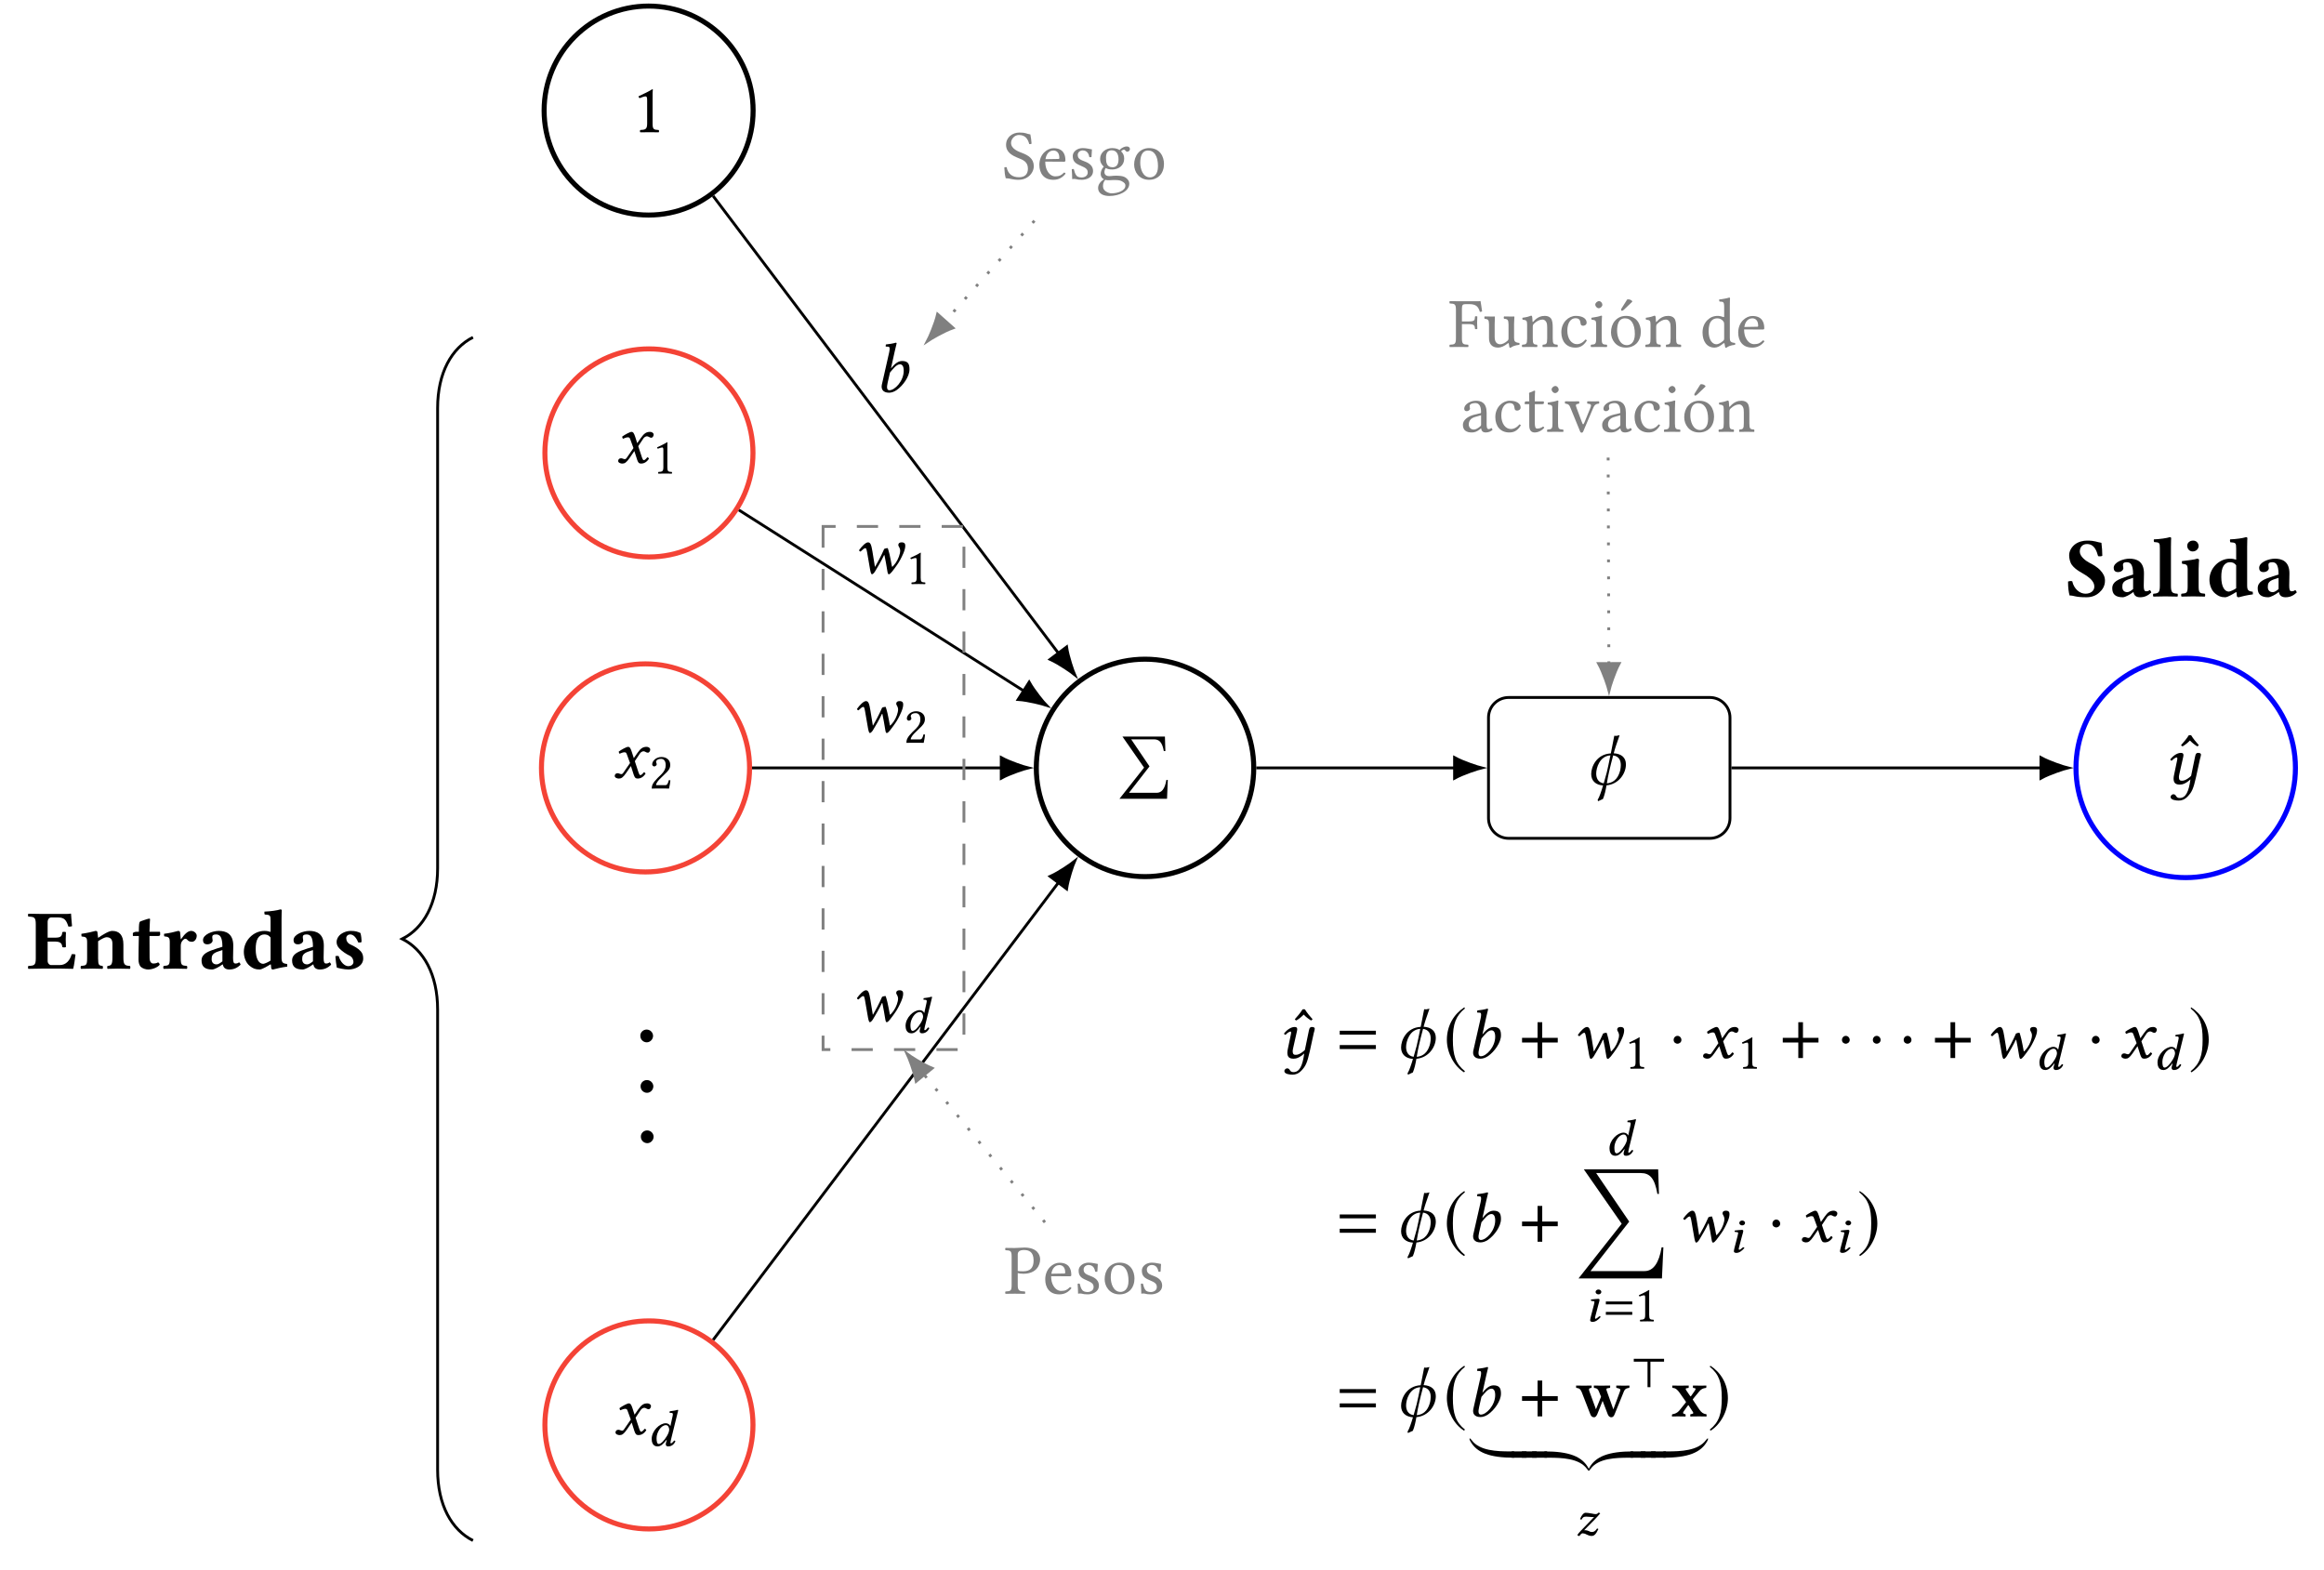 <?xml version="1.0" encoding="UTF-8"?>
<svg xmlns="http://www.w3.org/2000/svg" xmlns:xlink="http://www.w3.org/1999/xlink" width="327.391pt" height="221.229pt" viewBox="0 0 327.391 221.229" version="1.1">
<defs>
<g>
<symbol overflow="visible" id="glyph0-0">
<path style="stroke:none;" d=""/>
</symbol>
<symbol overflow="visible" id="glyph0-1">
<path style="stroke:none;" d="M 7.234 6.109 L 7.031 6.109 C 6.828 7.359 6.375 7.922 5.672 7.922 L 1.766 7.922 L 4.656 4.203 L 2.078 0.391 L 5.281 0.391 C 6 0.391 6.453 0.781 6.672 2.047 L 6.891 2.047 L 6.828 0 L 0.844 0 L 3.891 4.375 L 0.422 8.766 L 7.125 8.766 Z M 7.234 6.109 "/>
</symbol>
<symbol overflow="visible" id="glyph0-2">
<path style="stroke:none;" d="M 12.375 10.984 L 12.125 10.984 C 11.766 13.172 10.953 14.328 9.734 14.328 L 2.109 14.328 L 7.562 7.359 L 2.906 0.516 L 9.188 0.516 C 10.469 0.516 11.156 1.25 11.531 3.453 L 11.75 3.453 L 11.641 0 L 1.172 0 L 6.5 7.656 L 0.422 15.359 L 12.172 15.359 Z M 12.375 10.984 "/>
</symbol>
<symbol overflow="visible" id="glyph0-3">
<path style="stroke:none;" d="M 6.25 0 L 6.25 -0.891 L 5.672 -0.891 C 3.844 -0.891 1.359 -0.969 0.266 -2.469 C 0.188 -2.547 0.078 -2.719 0 -2.719 C -0.031 -2.719 -0.047 -2.703 -0.047 -2.656 C -0.047 -2.578 0.031 -2.406 0.047 -2.375 C 0.953 -0.688 2.828 0 6.234 0 Z M 6.25 0 "/>
</symbol>
<symbol overflow="visible" id="glyph0-4">
<path style="stroke:none;" d="M 6.25 1.766 C 6.25 1.672 6.172 1.516 6.156 1.469 C 5.25 -0.203 3.375 -0.891 -0.047 -0.891 L -0.047 0 L 0.531 0 C 2.359 0 4.828 0.062 5.938 1.562 C 6.016 1.656 6.125 1.828 6.203 1.828 C 6.234 1.828 6.25 1.797 6.25 1.766 Z M 6.25 1.766 "/>
</symbol>
<symbol overflow="visible" id="glyph0-5">
<path style="stroke:none;" d="M 6.25 0 L 6.25 -0.891 L 6.234 -0.891 C 2.828 -0.891 0.953 -0.203 0.047 1.469 C 0.031 1.516 -0.047 1.672 -0.047 1.766 C -0.047 1.797 -0.031 1.828 0 1.828 C 0.078 1.828 0.188 1.656 0.266 1.562 C 1.359 0.062 3.844 0 5.672 0 Z M 6.25 0 "/>
</symbol>
<symbol overflow="visible" id="glyph0-6">
<path style="stroke:none;" d="M 6.25 -2.656 C 6.25 -2.703 6.234 -2.719 6.203 -2.719 C 6.125 -2.719 6.016 -2.547 5.938 -2.469 C 4.828 -0.969 2.359 -0.891 0.531 -0.891 L -0.047 -0.891 L -0.047 0 C 3.375 0 5.25 -0.688 6.156 -2.375 C 6.172 -2.406 6.25 -2.578 6.25 -2.656 Z M 6.25 -2.656 "/>
</symbol>
<symbol overflow="visible" id="glyph1-0">
<path style="stroke:none;" d="M 0.5 -6.016 L 2.188 -3.484 L 0.5 -0.953 Z M 0.797 -0.5 L 2.5 -3.031 L 4.188 -0.5 Z M 2.797 -3.484 L 4.484 -6.016 L 4.484 -0.953 Z M 2.5 -3.922 L 0.797 -6.453 L 4.188 -6.453 Z M 0 0 L 4.984 0 L 4.984 -6.953 L 0 -6.953 Z M 0 0 "/>
</symbol>
<symbol overflow="visible" id="glyph1-1">
<path style="stroke:none;" d="M 2.875 -1.219 L 2.875 -4.672 C 2.875 -5.281 2.875 -5.875 2.906 -6.016 C 2.906 -6.062 2.875 -6.062 2.844 -6.062 C 2.297 -5.719 1.766 -5.469 0.891 -5.062 C 0.906 -4.953 0.953 -4.859 1.031 -4.797 C 1.5 -4.984 1.719 -5.047 1.906 -5.047 C 2.078 -5.047 2.109 -4.812 2.109 -4.469 L 2.109 -1.219 C 2.109 -0.391 1.828 -0.344 1.141 -0.312 C 1.078 -0.25 1.078 -0.047 1.141 0.016 C 1.625 0.016 1.984 0 2.516 0 C 3 0 3.234 0.016 3.734 0.016 C 3.797 -0.047 3.797 -0.25 3.734 -0.312 C 3.047 -0.344 2.875 -0.391 2.875 -1.219 Z M 2.875 -1.219 "/>
</symbol>
<symbol overflow="visible" id="glyph1-2">
<path style="stroke:none;" d="M 1.938 -6.797 C 1.828 -6.828 1.719 -6.812 1.609 -6.797 C 1.328 -6.344 0.875 -5.797 0.516 -5.406 C 0.562 -5.312 0.641 -5.25 0.734 -5.234 C 1.109 -5.453 1.453 -5.734 1.766 -6.062 C 2.062 -5.75 2.406 -5.469 2.797 -5.234 C 2.875 -5.25 2.969 -5.328 3.016 -5.406 C 2.656 -5.797 2.219 -6.328 1.938 -6.797 Z M 1.938 -6.797 "/>
</symbol>
<symbol overflow="visible" id="glyph1-3">
<path style="stroke:none;" d="M 1.891 -5.516 C 1.891 -5.812 2.031 -6.156 2.75 -6.156 C 3.438 -6.156 4.125 -5.938 4.125 -4.672 C 4.125 -3.594 3.609 -3.156 2.641 -3.156 C 2.391 -3.156 2 -3.172 1.891 -3.203 Z M 1.031 -5.219 L 1.031 -1.219 C 1.031 -0.391 0.875 -0.344 0.172 -0.312 C 0.109 -0.25 0.109 -0.047 0.172 0.016 C 0.625 0.016 1.109 0 1.469 0 C 1.812 0 2.406 0.016 2.906 0.016 C 2.953 -0.047 2.953 -0.25 2.906 -0.312 C 2.125 -0.344 1.891 -0.391 1.891 -1.219 L 1.891 -2.906 C 2.109 -2.844 2.344 -2.812 2.688 -2.812 C 4.5 -2.812 5.047 -4 5.047 -4.844 C 5.047 -5.438 4.672 -6.5 2.828 -6.5 C 2.438 -6.5 1.859 -6.438 1.453 -6.438 C 1.094 -6.438 0.562 -6.438 0.172 -6.453 C 0.109 -6.391 0.109 -6.188 0.172 -6.125 C 0.875 -6.094 1.031 -6.047 1.031 -5.219 Z M 1.031 -5.219 "/>
</symbol>
<symbol overflow="visible" id="glyph1-4">
<path style="stroke:none;" d="M 1.234 -2.812 C 1.422 -3.938 2.125 -4.031 2.359 -4.031 C 2.734 -4.031 3.188 -3.812 3.188 -2.984 C 3.188 -2.891 3.156 -2.844 3.047 -2.844 Z M 3.844 -0.922 C 3.484 -0.547 3.188 -0.391 2.609 -0.391 C 2.25 -0.391 1.828 -0.594 1.531 -1.109 C 1.328 -1.438 1.203 -1.891 1.203 -2.469 L 3.859 -2.453 C 3.984 -2.453 4.047 -2.516 4.047 -2.625 C 4.047 -3.453 3.75 -4.359 2.359 -4.359 C 1.5 -4.359 0.375 -3.531 0.375 -2.016 C 0.375 -1.453 0.516 -0.922 0.844 -0.531 C 1.172 -0.141 1.641 0.094 2.359 0.094 C 3.125 0.094 3.656 -0.25 4.062 -0.766 C 4.031 -0.875 3.969 -0.922 3.844 -0.922 Z M 3.844 -0.922 "/>
</symbol>
<symbol overflow="visible" id="glyph1-5">
<path style="stroke:none;" d="M 0.484 -1.375 C 0.516 -0.891 0.547 -0.422 0.547 0 C 0.641 -0.016 0.75 -0.031 0.797 -0.031 C 0.875 -0.031 0.922 -0.031 1 -0.016 C 1.266 0.062 1.531 0.094 1.906 0.094 C 2.469 0.094 3.484 -0.172 3.484 -1.156 C 3.484 -1.828 3 -2.234 2.328 -2.484 C 1.719 -2.719 1.328 -2.859 1.328 -3.406 C 1.328 -3.812 1.688 -4.047 2.031 -4.047 C 2.25 -4.047 2.828 -3.969 2.953 -3.125 C 3.016 -3.062 3.203 -3.078 3.266 -3.125 C 3.297 -3.484 3.312 -3.859 3.328 -4.188 C 3.016 -4.234 2.547 -4.375 2.031 -4.375 C 1.281 -4.375 0.625 -3.891 0.625 -3.266 C 0.625 -2.531 0.953 -2.219 1.719 -1.906 C 2.547 -1.562 2.734 -1.359 2.734 -0.922 C 2.734 -0.438 2.25 -0.234 1.891 -0.234 C 1.5 -0.234 1.281 -0.359 1.172 -0.469 C 0.953 -0.703 0.844 -1.141 0.781 -1.391 C 0.734 -1.453 0.531 -1.438 0.484 -1.375 Z M 0.484 -1.375 "/>
</symbol>
<symbol overflow="visible" id="glyph1-6">
<path style="stroke:none;" d="M 0.406 -2.047 C 0.406 -1.031 1.094 0.094 2.5 0.094 C 3.141 0.094 3.625 -0.125 3.969 -0.453 C 4.422 -0.891 4.609 -1.531 4.609 -2.141 C 4.609 -3.172 4.047 -4.375 2.516 -4.375 C 1.859 -4.375 1.328 -4.109 0.953 -3.672 C 0.594 -3.25 0.406 -2.672 0.406 -2.047 Z M 2.375 -4.031 C 3.234 -4.031 3.766 -3.25 3.766 -1.812 C 3.766 -0.562 3.109 -0.25 2.641 -0.25 C 1.609 -0.25 1.266 -1.5 1.266 -2.266 C 1.266 -3.141 1.469 -4.031 2.375 -4.031 Z M 2.375 -4.031 "/>
</symbol>
<symbol overflow="visible" id="glyph1-7">
<path style="stroke:none;" d="M 3.938 -6.297 C 3.359 -6.375 3.375 -6.562 2.406 -6.562 C 1.391 -6.562 0.516 -5.891 0.516 -4.828 C 0.516 -3.781 1.375 -3.312 2.25 -2.969 C 2.844 -2.734 3.594 -2.469 3.594 -1.484 C 3.594 -0.672 3.141 -0.266 2.344 -0.266 C 1.422 -0.266 0.812 -0.688 0.594 -1.672 C 0.469 -1.719 0.375 -1.688 0.266 -1.641 C 0.312 -0.875 0.344 -0.625 0.469 -0.125 C 1.094 -0.125 1.375 0.094 2.266 0.094 C 2.719 0.094 3.141 -0.016 3.484 -0.234 C 4.062 -0.594 4.422 -1.203 4.422 -1.828 C 4.422 -2.891 3.625 -3.359 2.812 -3.672 C 2.219 -3.891 1.219 -4.266 1.219 -5.109 C 1.219 -5.656 1.719 -6.219 2.312 -6.219 C 3.281 -6.219 3.594 -5.609 3.781 -4.938 C 3.891 -4.922 4.031 -4.938 4.109 -5 C 4.078 -5.484 4.031 -5.766 3.938 -6.297 Z M 3.938 -6.297 "/>
</symbol>
<symbol overflow="visible" id="glyph1-8">
<path style="stroke:none;" d="M 3.188 -2.781 C 3.188 -1.859 2.719 -1.672 2.344 -1.672 C 1.5 -1.672 1.422 -2.375 1.422 -3.016 C 1.422 -3.703 1.672 -4.062 2.219 -4.062 C 2.844 -4.062 3.188 -3.609 3.188 -2.781 Z M 1.312 0.094 C 1.422 0.125 1.578 0.156 1.719 0.156 C 2.031 0.156 2.297 0.125 2.438 0.125 C 2.938 0.125 3.359 0.125 3.656 0.297 C 4.031 0.516 4.156 0.641 4.156 0.906 C 4.156 1.625 3.094 2 2.203 2 C 1.844 2 1 1.719 1 1.031 C 1 0.703 1.031 0.453 1.312 0.094 Z M 4.422 -3.859 C 4.609 -3.859 4.797 -4.031 4.797 -4.234 C 4.797 -4.453 4.609 -4.609 4.344 -4.609 C 4.078 -4.609 3.594 -4.438 3.344 -4.094 C 3.219 -4.172 2.891 -4.375 2.297 -4.375 C 1.422 -4.375 0.594 -3.781 0.594 -2.859 C 0.594 -2.328 0.844 -2.016 1.109 -1.75 C 0.844 -1.5 0.672 -1.078 0.672 -0.734 C 0.672 -0.375 0.875 -0.094 1.141 0.031 C 0.594 0.344 0.312 0.812 0.312 1.234 C 0.312 2.109 1.141 2.375 1.906 2.375 C 3.25 2.375 4.703 1.719 4.703 0.641 C 4.703 0.328 4.562 0.078 4.266 -0.156 C 3.875 -0.484 3.188 -0.484 2.812 -0.484 C 2.625 -0.484 2.375 -0.469 2.141 -0.438 C 2 -0.422 1.891 -0.422 1.844 -0.422 C 1.562 -0.422 1.203 -0.562 1.203 -0.984 C 1.203 -1.188 1.266 -1.391 1.391 -1.562 C 1.625 -1.422 1.906 -1.359 2.297 -1.359 C 3.172 -1.359 3.984 -1.906 3.984 -2.875 C 3.984 -3.344 3.844 -3.625 3.547 -3.922 C 3.625 -4.016 3.812 -4.156 3.953 -4.156 C 4.016 -4.156 4.094 -4.125 4.141 -4.031 C 4.188 -3.953 4.312 -3.859 4.422 -3.859 Z M 4.422 -3.859 "/>
</symbol>
<symbol overflow="visible" id="glyph1-9">
<path style="stroke:none;" d="M 2.828 -3.219 C 3.672 -3.219 3.703 -2.984 3.734 -2.547 C 3.781 -2.484 4 -2.484 4.062 -2.547 C 4.047 -2.797 4.031 -3.078 4.031 -3.422 C 4.031 -3.766 4.047 -4.016 4.062 -4.281 C 4 -4.344 3.781 -4.344 3.734 -4.281 C 3.703 -3.734 3.672 -3.594 2.828 -3.594 L 1.891 -3.594 L 1.891 -5.391 C 1.891 -5.938 2.016 -6.031 2.453 -6.031 L 2.906 -6.031 C 3.953 -6.031 4.203 -5.625 4.422 -4.938 C 4.547 -4.938 4.656 -4.969 4.734 -5 C 4.688 -5.406 4.531 -6.359 4.516 -6.438 C 4.516 -6.453 4.5 -6.469 4.469 -6.469 C 4.312 -6.438 4.25 -6.438 4 -6.438 L 1.469 -6.438 C 1.141 -6.438 0.578 -6.438 0.172 -6.453 C 0.125 -6.391 0.125 -6.188 0.172 -6.125 C 0.875 -6.094 1.047 -6.047 1.047 -5.219 L 1.047 -1.219 C 1.047 -0.391 0.875 -0.344 0.172 -0.312 C 0.125 -0.25 0.125 -0.047 0.172 0.016 C 0.531 0.016 1.031 0 1.469 0 C 1.922 0 2.406 0.016 2.766 0.016 C 2.828 -0.047 2.828 -0.25 2.766 -0.312 C 2.062 -0.344 1.891 -0.391 1.891 -1.219 L 1.891 -3.219 Z M 2.828 -3.219 "/>
</symbol>
<symbol overflow="visible" id="glyph1-10">
<path style="stroke:none;" d="M 2.156 0.094 C 2.547 0.094 3.016 -0.094 3.516 -0.5 C 3.562 -0.531 3.656 -0.562 3.656 -0.484 C 3.688 -0.234 3.766 0.094 3.766 0.094 C 3.844 0.125 3.891 0.125 3.953 0.094 C 4.172 -0.078 4.531 -0.234 5.141 -0.297 C 5.188 -0.359 5.188 -0.516 5.141 -0.562 C 4.5 -0.625 4.406 -0.812 4.406 -1.297 L 4.406 -3.203 C 4.406 -3.516 4.453 -4.234 4.453 -4.234 C 4.453 -4.266 4.422 -4.297 4.359 -4.297 C 4.312 -4.281 4.172 -4.281 4.016 -4.281 C 3.703 -4.281 3.344 -4.281 3 -4.297 C 2.938 -4.234 2.938 -4.031 3 -3.969 C 3.484 -3.938 3.625 -3.812 3.625 -3.156 L 3.625 -1.234 C 3.625 -1.047 3.594 -0.969 3.453 -0.844 C 3.094 -0.531 2.719 -0.375 2.469 -0.375 C 2.156 -0.375 1.672 -0.516 1.672 -1.391 L 1.672 -3.203 C 1.672 -3.516 1.703 -4.234 1.703 -4.234 C 1.703 -4.266 1.672 -4.297 1.625 -4.297 C 1.578 -4.281 1.422 -4.281 1.281 -4.281 C 0.953 -4.281 0.594 -4.281 0.266 -4.297 C 0.203 -4.234 0.203 -4.031 0.266 -3.969 C 0.734 -3.922 0.875 -3.812 0.875 -3.172 L 0.875 -1.25 C 0.875 -0.562 1.172 0.094 2.156 0.094 Z M 2.156 0.094 "/>
</symbol>
<symbol overflow="visible" id="glyph1-11">
<path style="stroke:none;" d="M 1.828 -3.562 C 1.781 -3.5 1.719 -3.484 1.719 -3.562 C 1.703 -3.844 1.688 -4.234 1.641 -4.328 C 1.609 -4.375 1.594 -4.406 1.516 -4.406 C 1.234 -4.297 0.984 -4.203 0.297 -4.109 C 0.266 -4.062 0.297 -3.891 0.312 -3.844 C 0.844 -3.781 0.953 -3.734 0.953 -3.156 L 0.953 -1.219 C 0.953 -0.406 0.859 -0.359 0.266 -0.312 C 0.203 -0.25 0.203 -0.047 0.266 0.016 C 0.562 0.016 0.953 0 1.359 0 C 1.75 0 2.047 0.016 2.359 0.016 C 2.406 -0.047 2.406 -0.25 2.359 -0.312 C 1.844 -0.359 1.75 -0.406 1.75 -1.219 L 1.75 -2.844 C 1.75 -3.062 1.828 -3.188 1.906 -3.266 C 2.297 -3.641 2.734 -3.859 3.125 -3.859 C 3.328 -3.859 3.531 -3.734 3.656 -3.5 C 3.766 -3.297 3.781 -3.031 3.781 -2.734 L 3.781 -1.219 C 3.781 -0.406 3.672 -0.359 3.156 -0.312 C 3.109 -0.25 3.109 -0.047 3.156 0.016 C 3.453 0.016 3.781 0 4.172 0 C 4.578 0 4.938 0.016 5.234 0.016 C 5.281 -0.047 5.281 -0.25 5.234 -0.312 C 4.672 -0.359 4.562 -0.406 4.562 -1.219 L 4.562 -2.703 C 4.562 -3.25 4.531 -3.734 4.297 -4.031 C 4.125 -4.25 3.812 -4.375 3.469 -4.375 C 2.984 -4.375 2.422 -4.25 1.828 -3.562 Z M 1.828 -3.562 "/>
</symbol>
<symbol overflow="visible" id="glyph1-12">
<path style="stroke:none;" d="M 3.969 -0.906 C 3.922 -1 3.844 -1.031 3.766 -1.047 C 3.422 -0.609 2.984 -0.391 2.562 -0.391 C 1.828 -0.391 1.219 -1.125 1.219 -2.297 C 1.219 -3.391 1.703 -4.047 2.359 -4.047 C 2.953 -4.047 3.031 -3.703 3.078 -3.344 C 3.094 -3.078 3.234 -2.984 3.453 -2.984 C 3.656 -2.984 3.938 -3.125 3.938 -3.422 C 3.938 -3.984 3.375 -4.375 2.406 -4.375 C 1.422 -4.375 0.375 -3.484 0.375 -2.078 C 0.375 -0.781 1.094 0.094 2.344 0.094 C 2.938 0.094 3.469 -0.094 3.969 -0.906 Z M 3.969 -0.906 "/>
</symbol>
<symbol overflow="visible" id="glyph1-13">
<path style="stroke:none;" d="M 0.891 -5.969 C 0.891 -5.719 1.141 -5.453 1.375 -5.453 C 1.656 -5.453 1.891 -5.719 1.891 -5.938 C 1.891 -6.172 1.688 -6.453 1.422 -6.453 C 1.172 -6.453 0.891 -6.203 0.891 -5.969 Z M 1.797 -1.219 L 1.797 -3.203 C 1.797 -3.703 1.844 -4.344 1.844 -4.344 C 1.844 -4.375 1.797 -4.406 1.719 -4.406 C 1.438 -4.297 1.031 -4.203 0.344 -4.109 C 0.328 -4.062 0.344 -3.891 0.375 -3.844 C 0.922 -3.781 1.016 -3.734 1.016 -3.156 L 1.016 -1.219 C 1.016 -0.391 0.906 -0.359 0.297 -0.312 C 0.234 -0.25 0.234 -0.047 0.297 0.016 C 0.625 0.016 1.016 0 1.422 0 C 1.812 0 2.188 0.016 2.516 0.016 C 2.578 -0.047 2.578 -0.25 2.516 -0.312 C 1.906 -0.344 1.797 -0.391 1.797 -1.219 Z M 1.797 -1.219 "/>
</symbol>
<symbol overflow="visible" id="glyph1-14">
<path style="stroke:none;" d="M 2.688 -6.688 L 1.938 -5.5 C 1.859 -5.375 1.828 -5.328 1.828 -5.219 C 1.828 -5.156 1.891 -5.094 1.969 -5.094 C 2.031 -5.094 2.109 -5.141 2.266 -5.281 L 3.406 -6.375 L 3.375 -6.484 C 3.156 -6.703 2.891 -6.703 2.828 -6.703 C 2.781 -6.703 2.719 -6.703 2.688 -6.688 Z M 0.406 -2.047 C 0.406 -1.031 1.094 0.094 2.5 0.094 C 3.141 0.094 3.625 -0.125 3.969 -0.453 C 4.422 -0.891 4.609 -1.531 4.609 -2.141 C 4.609 -3.172 4.047 -4.375 2.516 -4.375 C 1.859 -4.375 1.328 -4.109 0.953 -3.672 C 0.594 -3.25 0.406 -2.672 0.406 -2.047 Z M 2.375 -4.031 C 3.234 -4.031 3.766 -3.25 3.766 -1.812 C 3.766 -0.562 3.109 -0.25 2.641 -0.25 C 1.609 -0.25 1.266 -1.5 1.266 -2.266 C 1.266 -3.141 1.469 -4.031 2.375 -4.031 Z M 2.375 -4.031 "/>
</symbol>
<symbol overflow="visible" id="glyph1-15">
<path style="stroke:none;" d="M 3.438 -1.234 C 3.438 -1.047 3.422 -0.969 3.281 -0.844 C 2.906 -0.531 2.594 -0.375 2.344 -0.375 C 1.797 -0.375 1.25 -0.953 1.25 -2.203 C 1.25 -2.922 1.391 -3.312 1.531 -3.531 C 1.844 -4 2.266 -4.031 2.469 -4.031 C 2.828 -4.031 3.078 -3.891 3.266 -3.672 C 3.406 -3.516 3.438 -3.438 3.438 -3.125 Z M 3.328 -0.5 C 3.375 -0.531 3.469 -0.562 3.484 -0.484 C 3.516 -0.25 3.594 0.094 3.594 0.094 C 3.672 0.125 3.719 0.125 3.781 0.094 C 4 -0.078 4.344 -0.234 4.953 -0.297 C 5.016 -0.359 5.016 -0.516 4.953 -0.562 C 4.312 -0.625 4.234 -0.812 4.234 -1.297 L 4.234 -5.812 C 4.234 -6.453 4.266 -6.859 4.266 -6.859 C 4.266 -6.922 4.234 -6.953 4.141 -6.953 C 3.891 -6.859 3.141 -6.719 2.734 -6.688 C 2.719 -6.609 2.734 -6.453 2.797 -6.391 C 3.312 -6.359 3.438 -6.406 3.438 -5.578 L 3.438 -4.297 C 3.438 -4.234 3.422 -4.203 3.344 -4.203 C 3.312 -4.203 2.906 -4.375 2.578 -4.375 C 1.906 -4.375 1.469 -4.156 1.078 -3.781 C 0.641 -3.344 0.391 -2.766 0.391 -2.031 C 0.391 -0.797 1 0.094 2.078 0.094 C 2.469 0.094 2.844 -0.094 3.328 -0.5 Z M 3.328 -0.5 "/>
</symbol>
<symbol overflow="visible" id="glyph1-16">
<path style="stroke:none;" d="M 2.922 -2.328 L 2.922 -1 C 2.922 -0.875 2.859 -0.812 2.781 -0.75 C 2.516 -0.531 2.188 -0.312 1.906 -0.312 C 1.406 -0.312 1.188 -0.703 1.188 -1.016 C 1.188 -1.469 1.391 -1.922 2.141 -2.109 Z M 2.922 -0.484 C 2.984 -0.172 3.094 0.094 3.594 0.094 C 3.969 0.094 4.328 -0.062 4.531 -0.266 C 4.516 -0.391 4.469 -0.484 4.359 -0.531 C 4.297 -0.484 4.125 -0.375 4 -0.375 C 3.703 -0.375 3.703 -0.766 3.703 -1.219 L 3.703 -2.688 C 3.703 -4.109 2.922 -4.375 2.188 -4.375 C 1.375 -4.375 0.547 -3.844 0.547 -3.266 C 0.547 -3.031 0.672 -2.906 0.891 -2.906 C 1.188 -2.906 1.359 -3.125 1.359 -3.25 C 1.359 -3.312 1.359 -3.391 1.328 -3.422 C 1.328 -3.453 1.312 -3.516 1.312 -3.625 C 1.312 -3.938 1.734 -4.047 2.109 -4.047 C 2.453 -4.047 2.922 -3.875 2.922 -2.75 C 2.922 -2.688 2.891 -2.641 2.859 -2.625 L 2 -2.422 C 1.047 -2.188 0.359 -1.656 0.359 -0.984 C 0.359 -0.156 0.922 0.094 1.609 0.094 C 1.969 0.094 2.266 0.016 2.703 -0.312 L 2.906 -0.484 Z M 2.922 -0.484 "/>
</symbol>
<symbol overflow="visible" id="glyph1-17">
<path style="stroke:none;" d="M 0.422 -4.281 C 0.297 -4.281 0.25 -4.156 0.25 -4.078 L 0.25 -3.953 C 0.25 -3.891 0.266 -3.891 0.297 -3.891 L 0.891 -3.891 L 0.891 -0.891 C 0.891 -0.172 1.203 0.094 1.656 0.094 C 2.109 0.094 2.609 -0.125 3 -0.562 C 2.984 -0.656 2.922 -0.719 2.828 -0.734 C 2.562 -0.531 2.266 -0.453 2 -0.453 C 1.734 -0.453 1.672 -0.75 1.672 -1.359 L 1.672 -3.891 L 2.719 -3.891 C 2.812 -3.891 2.953 -3.922 2.953 -4.016 L 2.953 -4.219 C 2.953 -4.25 2.922 -4.281 2.875 -4.281 L 1.672 -4.281 L 1.672 -4.672 C 1.672 -5.312 1.719 -5.719 1.719 -5.719 C 1.719 -5.766 1.688 -5.797 1.641 -5.797 C 1.594 -5.797 1.5 -5.766 1.422 -5.719 C 1.312 -5.656 1.203 -5.609 1.078 -5.578 C 0.953 -5.531 0.859 -5.5 0.859 -5.438 C 0.859 -5.312 0.891 -5.391 0.891 -4.281 Z M 0.422 -4.281 "/>
</symbol>
<symbol overflow="visible" id="glyph1-18">
<path style="stroke:none;" d="M 3.234 -3.969 C 3.781 -3.922 3.844 -3.812 3.625 -3.297 L 2.828 -1.344 C 2.656 -0.953 2.609 -0.953 2.453 -1.375 L 1.734 -3.297 C 1.562 -3.781 1.516 -3.891 2.047 -3.969 C 2.109 -4.031 2.109 -4.234 2.047 -4.297 C 1.719 -4.281 1.359 -4.281 1.031 -4.281 C 0.703 -4.281 0.406 -4.281 0.109 -4.297 C 0.047 -4.234 0.047 -4.031 0.109 -3.969 C 0.641 -3.906 0.703 -3.75 0.906 -3.234 L 2.188 -0.094 C 2.25 0.062 2.297 0.125 2.438 0.125 C 2.531 0.125 2.609 0.062 2.672 -0.109 L 4 -3.234 C 4.188 -3.672 4.297 -3.922 4.859 -3.969 C 4.922 -4.031 4.922 -4.234 4.859 -4.297 C 4.656 -4.281 4.422 -4.281 4.156 -4.281 C 3.828 -4.281 3.484 -4.281 3.234 -4.297 C 3.188 -4.234 3.188 -4.031 3.234 -3.969 Z M 3.234 -3.969 "/>
</symbol>
<symbol overflow="visible" id="glyph2-0">
<path style="stroke:none;" d=""/>
</symbol>
<symbol overflow="visible" id="glyph2-1">
<path style="stroke:none;" d="M 2.141 -3.078 L 2.5 -2.094 L 1.562 -0.734 C 1.469 -0.578 1.359 -0.531 1.281 -0.531 C 1.203 -0.531 1.094 -0.562 1.016 -0.594 C 0.922 -0.641 0.828 -0.656 0.734 -0.656 C 0.516 -0.656 0.344 -0.5 0.344 -0.281 C 0.344 -0.016 0.703 0.094 0.922 0.094 C 1.266 0.094 1.5 -0.047 1.938 -0.672 L 2.625 -1.672 L 3.016 -0.453 C 3.156 -0.062 3.25 0.094 3.594 0.094 C 3.938 0.094 4.375 -0.094 4.688 -0.609 C 4.641 -0.703 4.562 -0.781 4.453 -0.797 C 4.188 -0.469 4.062 -0.391 3.953 -0.391 C 3.859 -0.391 3.781 -0.516 3.703 -0.75 L 3.172 -2.359 L 3.922 -3.484 C 4.094 -3.703 4.328 -3.75 4.391 -3.75 C 4.469 -3.75 4.609 -3.719 4.688 -3.656 C 4.766 -3.594 4.922 -3.547 5.031 -3.547 C 5.156 -3.547 5.344 -3.75 5.344 -3.984 C 5.344 -4.234 5.078 -4.375 4.844 -4.375 C 4.344 -4.375 4.016 -4.203 3.531 -3.5 L 3.031 -2.781 L 2.75 -3.656 C 2.578 -4.172 2.469 -4.375 2.219 -4.375 C 2 -4.375 1.25 -3.969 0.906 -3.703 C 0.922 -3.594 0.953 -3.469 1.031 -3.406 C 1.156 -3.453 1.484 -3.609 1.688 -3.609 C 1.812 -3.609 1.906 -3.594 1.969 -3.5 C 2.016 -3.422 2.078 -3.25 2.141 -3.078 Z M 2.141 -3.078 "/>
</symbol>
<symbol overflow="visible" id="glyph2-2">
<path style="stroke:none;" d="M 2.391 2.031 C 2.625 1.484 2.766 0.812 2.891 0.109 C 4.609 -0.047 5.625 -1.547 5.625 -2.844 C 5.625 -3.812 4.984 -4.344 3.906 -4.406 C 4.016 -4.797 4.109 -5.141 4.203 -5.406 L 4.734 -6.953 L 4.281 -6.859 L 3.984 -6.875 C 3.828 -6.078 3.672 -5.219 3.5 -4.391 C 1.469 -4.281 0.734 -2.5 0.734 -1.484 C 0.734 -0.531 1.375 0.062 2.406 0.125 C 2.172 0.922 1.891 1.766 1.641 2.156 L 1.703 2.344 Z M 2.938 -0.172 C 3.031 -0.719 3.125 -1.281 3.25 -1.797 C 3.406 -2.5 3.625 -3.344 3.828 -4.109 C 4.625 -4 4.906 -3.422 4.906 -2.75 C 4.906 -2.516 4.875 -2.297 4.828 -2.047 C 4.641 -1.266 4.203 -0.281 2.938 -0.172 Z M 3.438 -4.109 C 3.266 -3.234 3.094 -2.422 2.938 -1.75 C 2.938 -1.75 2.75 -1.031 2.5 -0.172 C 1.719 -0.281 1.438 -0.891 1.438 -1.547 C 1.438 -2.359 1.938 -4.031 3.438 -4.109 Z M 3.438 -4.109 "/>
</symbol>
<symbol overflow="visible" id="glyph2-3">
<path style="stroke:none;" d="M 4.359 -3.562 L 3.859 -1.141 C 3.734 -1 3.109 -0.453 2.609 -0.453 C 2.375 -0.453 2.141 -0.453 2.141 -0.984 C 2.141 -1.094 2.172 -1.234 2.203 -1.391 L 2.594 -3.125 C 2.656 -3.453 2.781 -3.859 2.781 -4.047 C 2.781 -4.234 2.719 -4.375 2.422 -4.375 C 1.938 -4.375 1.375 -4.031 0.922 -3.453 C 0.953 -3.359 1 -3.281 1.141 -3.281 C 1.406 -3.578 1.719 -3.734 1.828 -3.734 C 1.891 -3.734 1.922 -3.672 1.922 -3.562 C 1.922 -3.469 1.875 -3.297 1.828 -3.047 L 1.453 -1.25 C 1.422 -1.094 1.391 -0.922 1.391 -0.781 C 1.391 -0.281 1.531 0.094 2.266 0.094 C 2.656 0.094 3.109 -0.047 3.766 -0.641 C 3.531 1.094 3.109 1.984 2.25 1.984 C 1.625 1.984 1.844 1.453 1.344 1.453 C 1.234 1.453 0.969 1.594 0.969 1.844 C 0.969 2.266 1.75 2.344 2.125 2.344 C 2.484 2.344 2.938 2.234 3.391 1.75 C 3.953 1.141 4.172 0.75 4.562 -1 L 5.109 -3.516 C 5.156 -3.688 5.25 -3.984 5.25 -4.109 C 5.25 -4.281 5.141 -4.375 4.828 -4.375 C 4.453 -4.375 4.453 -3.938 4.359 -3.562 Z M 4.359 -3.562 "/>
</symbol>
<symbol overflow="visible" id="glyph2-4">
<path style="stroke:none;" d="M 2.844 -5.812 C 2.984 -6.453 3.094 -6.859 3.094 -6.859 C 3.094 -6.922 3.062 -6.953 2.969 -6.953 C 2.703 -6.859 1.984 -6.734 1.578 -6.703 L 1.547 -6.453 C 1.547 -6.438 1.562 -6.406 1.594 -6.406 L 1.906 -6.391 C 2.031 -6.391 2.109 -6.328 2.109 -6.109 C 2.109 -6 2.094 -5.828 2.047 -5.609 L 1.016 -1.062 C 0.875 -0.438 1.141 0.094 2.031 0.094 C 2.344 0.094 2.734 -0.031 3.078 -0.266 C 3.984 -0.891 4.906 -2.172 4.906 -3.188 C 4.906 -3.875 4.766 -4.375 3.859 -4.375 C 3.172 -4.375 2.656 -3.75 2.312 -3.344 L 2.297 -3.344 Z M 4.094 -3 C 4.094 -1.562 2.844 -0.25 2.078 -0.25 C 1.719 -0.25 1.672 -0.641 1.828 -1.312 L 2.156 -2.75 C 2.625 -3.297 3.078 -3.906 3.562 -3.906 C 3.859 -3.906 4.094 -3.672 4.094 -3 Z M 4.094 -3 "/>
</symbol>
<symbol overflow="visible" id="glyph2-5">
<path style="stroke:none;" d="M 2.641 0.125 C 2.719 0.125 2.906 -0.016 3.062 -0.266 C 3.422 -0.859 3.984 -1.812 4.328 -2.562 L 4.391 -2.578 C 4.531 -1.938 4.672 -1.125 4.781 -0.453 C 4.844 0.016 4.922 0.125 5 0.125 C 5.125 0.125 5.266 0 5.469 -0.25 C 5.75 -0.609 6.078 -1.062 6.203 -1.25 C 6.438 -1.562 6.781 -2.188 7.062 -2.844 C 7.203 -3.188 7.328 -3.547 7.328 -3.906 C 7.328 -4.188 7.203 -4.375 6.812 -4.375 C 6.516 -4.375 6.344 -4.25 6.344 -4 C 6.344 -3.953 6.375 -3.844 6.406 -3.812 C 6.547 -3.578 6.609 -3.375 6.609 -3.203 C 6.609 -2.75 6.344 -2 5.969 -1.469 C 5.828 -1.281 5.656 -1.078 5.516 -0.938 L 5.453 -0.953 C 5.359 -1.469 5.234 -2.141 5.109 -2.688 C 5.016 -3.062 4.922 -3.391 4.859 -3.562 C 4.688 -3.562 4.531 -3.531 4.359 -3.453 C 3.953 -2.5 3.297 -1.297 3.078 -0.938 L 3.047 -0.953 L 2.703 -3.078 C 2.547 -4 2.438 -4.375 2.078 -4.375 C 1.734 -4.375 1.172 -3.781 0.812 -3.266 C 0.844 -3.156 0.922 -3.094 1.031 -3.078 C 1.312 -3.344 1.531 -3.562 1.719 -3.562 C 1.812 -3.562 1.875 -3.391 1.953 -2.953 L 2.375 -0.516 C 2.469 -0.016 2.547 0.125 2.641 0.125 Z M 2.641 0.125 "/>
</symbol>
<symbol overflow="visible" id="glyph3-0">
<path style="stroke:none;" d="M 0.359 -4.375 L 1.594 -2.531 L 0.359 -0.688 Z M 0.578 -0.359 L 1.812 -2.203 L 3.047 -0.359 Z M 2.031 -2.531 L 3.266 -4.375 L 3.266 -0.688 Z M 1.812 -2.859 L 0.578 -4.703 L 3.047 -4.703 Z M 0 0 L 3.625 0 L 3.625 -5.078 L 0 -5.078 Z M 0 0 "/>
</symbol>
<symbol overflow="visible" id="glyph3-1">
<path style="stroke:none;" d="M 2.094 -0.891 L 2.094 -3.406 C 2.094 -3.844 2.094 -4.281 2.109 -4.375 C 2.109 -4.422 2.094 -4.422 2.078 -4.422 C 1.672 -4.172 1.281 -3.984 0.641 -3.688 C 0.656 -3.609 0.688 -3.531 0.75 -3.5 C 1.094 -3.625 1.25 -3.672 1.391 -3.672 C 1.516 -3.672 1.531 -3.5 1.531 -3.25 L 1.531 -0.891 C 1.531 -0.281 1.344 -0.25 0.828 -0.219 C 0.781 -0.188 0.781 -0.031 0.828 0.016 C 1.188 0 1.453 0 1.844 0 C 2.188 0 2.359 0 2.719 0.016 C 2.766 -0.031 2.766 -0.188 2.719 -0.219 C 2.219 -0.25 2.094 -0.281 2.094 -0.891 Z M 2.094 -0.891 "/>
</symbol>
<symbol overflow="visible" id="glyph3-2">
<path style="stroke:none;" d="M 0.438 -3.406 C 0.438 -3.25 0.578 -3.109 0.734 -3.109 C 0.859 -3.109 1.078 -3.25 1.078 -3.406 C 1.078 -3.469 1.062 -3.516 1.047 -3.562 C 1.031 -3.609 0.984 -3.672 0.984 -3.734 C 0.984 -3.922 1.172 -4.172 1.703 -4.172 C 1.969 -4.172 2.344 -4 2.344 -3.297 C 2.344 -2.828 2.172 -2.453 1.75 -2.016 L 1.203 -1.484 C 0.5 -0.766 0.375 -0.422 0.375 0.016 C 0.375 0.016 0.75 0 0.984 0 L 2.25 0 C 2.484 0 2.812 0.016 2.812 0.016 C 2.906 -0.375 2.984 -0.922 3 -1.141 C 2.953 -1.172 2.859 -1.188 2.781 -1.172 C 2.656 -0.656 2.531 -0.469 2.281 -0.469 L 0.984 -0.469 C 0.984 -0.828 1.484 -1.312 1.516 -1.344 L 2.25 -2.062 C 2.672 -2.453 2.984 -2.781 2.984 -3.328 C 2.984 -4.109 2.344 -4.438 1.75 -4.438 C 0.938 -4.438 0.438 -3.844 0.438 -3.406 Z M 0.438 -3.406 "/>
</symbol>
<symbol overflow="visible" id="glyph4-0">
<path style="stroke:none;" d=""/>
</symbol>
<symbol overflow="visible" id="glyph4-1">
<path style="stroke:none;" d="M 2.781 -1.406 C 2.391 -0.75 1.938 -0.266 1.625 -0.266 C 1.359 -0.266 1.312 -0.688 1.312 -1.094 C 1.312 -1.859 1.906 -2.922 2.641 -2.922 C 2.953 -2.922 3.094 -2.547 3.094 -2.297 C 3.094 -2.125 3.016 -1.797 2.781 -1.406 Z M 2.75 -0.844 L 2.703 -0.656 C 2.656 -0.484 2.609 -0.344 2.609 -0.25 C 2.609 -0.109 2.656 0.078 2.938 0.078 C 3.438 0.078 3.766 -0.219 3.969 -0.625 C 3.938 -0.703 3.891 -0.75 3.797 -0.75 C 3.578 -0.484 3.438 -0.359 3.359 -0.359 C 3.344 -0.359 3.266 -0.375 3.266 -0.469 C 3.266 -0.531 3.312 -0.734 3.344 -0.875 L 4.172 -4.234 C 4.281 -4.703 4.359 -5 4.359 -5 C 4.359 -5.047 4.344 -5.078 4.266 -5.078 C 4.062 -5 3.5 -4.906 3.172 -4.875 L 3.141 -4.688 C 3.141 -4.672 3.156 -4.656 3.188 -4.656 L 3.438 -4.641 C 3.531 -4.641 3.609 -4.594 3.609 -4.438 C 3.609 -4.359 3.578 -4.234 3.547 -4.078 L 3.266 -2.797 L 3.25 -2.797 C 3.156 -3.016 2.906 -3.188 2.609 -3.188 C 1.734 -3.188 0.625 -2.109 0.625 -0.969 C 0.625 -0.578 0.75 0.078 1.453 0.078 C 1.875 0.078 2.234 -0.219 2.719 -0.859 Z M 2.75 -0.844 "/>
</symbol>
<symbol overflow="visible" id="glyph4-2">
<path style="stroke:none;" d="M 1.594 -4.141 C 1.594 -3.953 1.781 -3.797 2 -3.797 C 2.219 -3.797 2.406 -3.953 2.406 -4.141 C 2.406 -4.328 2.219 -4.484 2 -4.484 C 1.781 -4.484 1.594 -4.328 1.594 -4.141 Z M 1.984 -2.328 C 2.062 -2.609 2.156 -2.891 2.156 -3.016 C 2.156 -3.109 2.078 -3.172 1.969 -3.172 C 1.719 -3.172 1.359 -3.109 0.969 -3.078 C 0.906 -3.016 0.938 -2.938 0.984 -2.875 L 1.297 -2.844 C 1.391 -2.844 1.438 -2.781 1.438 -2.703 C 1.438 -2.641 1.406 -2.531 1.359 -2.328 L 0.969 -0.828 C 0.922 -0.609 0.828 -0.312 0.828 -0.172 C 0.828 -0.031 0.922 0.078 1.172 0.078 C 1.562 0.078 1.938 -0.172 2.312 -0.609 C 2.297 -0.672 2.234 -0.719 2.125 -0.719 C 1.906 -0.516 1.672 -0.359 1.594 -0.359 C 1.547 -0.359 1.516 -0.406 1.516 -0.484 C 1.516 -0.547 1.562 -0.719 1.609 -0.906 Z M 1.984 -2.328 "/>
</symbol>
<symbol overflow="visible" id="glyph4-3">
<path style="stroke:none;" d="M 3.422 -3.219 C 3.234 -3.031 3.125 -3 3 -3 C 2.859 -3 2.734 -3.016 2.375 -3.094 C 2 -3.156 1.766 -3.188 1.562 -3.188 C 1.281 -3.188 0.922 -2.719 0.797 -2.281 C 0.859 -2.234 0.922 -2.234 1.016 -2.234 C 1.172 -2.562 1.312 -2.641 1.672 -2.641 C 2.016 -2.641 2.312 -2.578 2.547 -2.578 C 2.656 -2.578 2.703 -2.578 2.781 -2.594 L 0.906 -0.656 C 0.75 -0.5 0.453 -0.156 0.422 -0.047 C 0.438 0 0.484 0.031 0.531 0.047 C 0.594 0.062 0.641 0.078 0.703 0.094 C 0.875 -0.188 1.062 -0.297 1.141 -0.297 C 1.281 -0.297 1.5 -0.25 1.75 -0.109 C 1.953 0 2.203 0.078 2.422 0.078 C 2.75 0.078 3.016 -0.109 3.375 -0.891 C 3.328 -0.938 3.281 -0.969 3.188 -0.969 C 2.891 -0.516 2.672 -0.484 2.453 -0.484 C 2.047 -0.484 2.094 -0.734 1.375 -0.734 C 1.922 -1.312 2.781 -2.125 3.219 -2.625 C 3.422 -2.844 3.562 -3 3.641 -3.109 Z M 3.422 -3.219 "/>
</symbol>
<symbol overflow="visible" id="glyph5-0">
<path style="stroke:none;" d="M 0.594 -7.234 L 2.625 -4.188 L 0.594 -1.141 Z M 0.953 -0.594 L 2.984 -3.641 L 5.016 -0.594 Z M 3.344 -4.188 L 5.375 -7.234 L 5.375 -1.141 Z M 2.984 -4.719 L 0.953 -7.766 L 5.016 -7.766 Z M 0 0 L 5.969 0 L 5.969 -8.359 L 0 -8.359 Z M 0 0 "/>
</symbol>
<symbol overflow="visible" id="glyph5-1">
<path style="stroke:none;" d="M 5.031 -7.547 C 4.375 -7.641 4.125 -7.859 3.016 -7.859 C 2.469 -7.859 1.766 -7.703 1.266 -7.297 C 0.828 -6.938 0.484 -6.391 0.484 -5.797 C 0.484 -5.344 0.609 -4.766 0.891 -4.406 C 1.438 -3.672 2.422 -3.266 2.938 -2.906 C 3.484 -2.516 4.031 -2.047 4.031 -1.375 C 4.031 -0.781 3.516 -0.375 2.781 -0.375 C 1.984 -0.375 1.156 -1.047 0.922 -2.125 C 0.719 -2.203 0.516 -2.141 0.328 -2.094 C 0.328 -1.188 0.422 -0.562 0.547 -0.125 C 1.234 -0.125 1.266 0.125 2.922 0.125 C 3.641 0.125 4.234 -0.094 4.719 -0.531 C 5.156 -0.906 5.531 -1.453 5.531 -2.203 C 5.531 -2.828 5.266 -3.234 4.906 -3.641 C 4.453 -4.141 3.781 -4.516 3.312 -4.75 C 2.828 -5 1.984 -5.625 1.984 -6.297 C 1.984 -6.969 2.391 -7.375 3 -7.375 C 4.016 -7.375 4.344 -6.453 4.562 -5.672 C 4.734 -5.625 5.031 -5.625 5.156 -5.719 C 5.156 -6.359 5.109 -6.844 5.031 -7.547 Z M 5.031 -7.547 "/>
</symbol>
<symbol overflow="visible" id="glyph5-2">
<path style="stroke:none;" d="M 3.531 -0.578 C 3.609 -0.094 3.938 0.125 4.453 0.125 C 5.109 0.125 5.578 -0.125 6.031 -0.547 C 6 -0.688 5.953 -0.781 5.812 -0.891 C 5.656 -0.766 5.531 -0.719 5.312 -0.719 C 5.047 -0.719 4.969 -0.938 4.969 -1.516 L 5 -3.234 C 5 -4.953 3.938 -5.312 2.953 -5.312 C 2.078 -5.312 0.734 -4.812 0.734 -4.016 C 0.734 -3.688 0.891 -3.422 1.344 -3.422 C 1.781 -3.422 2.094 -3.688 2.094 -3.969 C 2.094 -4.125 2.016 -4.328 2.047 -4.531 C 2.062 -4.656 2.156 -4.812 2.547 -4.812 C 3.047 -4.812 3.469 -4.594 3.469 -3.078 L 2.672 -2.828 C 1.406 -2.422 0.531 -2.078 0.531 -1.141 C 0.531 -0.312 0.984 0.125 2.016 0.125 C 2.359 0.125 3.062 -0.266 3.453 -0.578 Z M 3.469 -2.609 L 3.469 -1.031 C 3.172 -0.781 2.875 -0.594 2.656 -0.594 C 2.141 -0.594 1.953 -0.938 1.953 -1.312 C 1.953 -1.75 2 -2.125 2.844 -2.406 Z M 3.469 -2.609 "/>
</symbol>
<symbol overflow="visible" id="glyph5-3">
<path style="stroke:none;" d="M 1.188 -1.516 C 1.188 -0.531 1 -0.422 0.281 -0.375 C 0.203 -0.312 0.203 -0.047 0.281 0.031 C 0.781 0.016 1.312 0 1.969 0 C 2.625 0 3.156 0.016 3.672 0.031 C 3.734 -0.047 3.734 -0.312 3.672 -0.375 C 2.938 -0.422 2.75 -0.531 2.75 -1.516 L 2.75 -6.969 C 2.75 -7.75 2.781 -8.188 2.781 -8.188 C 2.781 -8.297 2.703 -8.344 2.594 -8.344 C 2.156 -8.203 1.188 -8.062 0.344 -8.031 C 0.312 -7.891 0.328 -7.75 0.375 -7.656 C 1.141 -7.594 1.188 -7.578 1.188 -6.75 Z M 1.188 -1.516 "/>
</symbol>
<symbol overflow="visible" id="glyph5-4">
<path style="stroke:none;" d="M 2.766 -1.453 L 2.766 -3.844 C 2.766 -4.438 2.828 -5.109 2.828 -5.109 C 2.828 -5.234 2.719 -5.312 2.547 -5.312 C 2.219 -5.172 1.25 -5.078 0.422 -4.969 C 0.391 -4.906 0.422 -4.656 0.438 -4.594 C 1.094 -4.531 1.219 -4.438 1.219 -3.75 L 1.219 -1.453 C 1.219 -0.469 1.094 -0.438 0.359 -0.375 C 0.281 -0.312 0.281 -0.047 0.359 0.031 C 0.859 0.016 1.359 0 2 0 C 2.625 0 3.125 0.016 3.641 0.031 C 3.703 -0.047 3.703 -0.312 3.641 -0.375 C 2.906 -0.438 2.766 -0.469 2.766 -1.453 Z M 1.156 -7.125 C 1.156 -6.734 1.453 -6.328 1.922 -6.328 C 2.469 -6.328 2.766 -6.766 2.766 -7.078 C 2.766 -7.438 2.5 -7.859 2 -7.859 C 1.438 -7.859 1.156 -7.484 1.156 -7.125 Z M 1.156 -7.125 "/>
</symbol>
<symbol overflow="visible" id="glyph5-5">
<path style="stroke:none;" d="M 4.203 -1.141 C 3.953 -0.938 3.328 -0.672 3.172 -0.672 C 2.578 -0.672 2.109 -1.344 2.109 -2.734 C 2.109 -3.375 2.188 -3.922 2.422 -4.297 C 2.625 -4.609 2.938 -4.812 3.297 -4.812 C 3.609 -4.812 3.906 -4.766 4.203 -4.375 L 4.203 -1.438 C 4.203 -1.344 4.203 -1.234 4.203 -1.141 Z M 4.25 -0.578 C 4.266 -0.281 4.297 -0.078 4.297 -0.078 C 4.297 0.062 4.406 0.125 4.562 0.125 C 5.016 0 5.719 -0.172 6.547 -0.281 C 6.578 -0.344 6.547 -0.578 6.531 -0.656 C 5.875 -0.719 5.75 -0.906 5.75 -1.594 L 5.75 -6.969 C 5.75 -7.75 5.781 -8.188 5.781 -8.188 C 5.781 -8.297 5.703 -8.344 5.594 -8.344 C 5.156 -8.203 4.203 -8.062 3.344 -8.031 C 3.312 -7.891 3.328 -7.734 3.375 -7.625 C 4.141 -7.562 4.203 -7.547 4.203 -6.734 L 4.203 -5.172 C 3.969 -5.25 3.688 -5.312 3.328 -5.312 C 1.797 -5.312 0.438 -3.953 0.438 -2.359 C 0.438 -1.656 0.688 -0.844 1.281 -0.375 C 1.703 -0.047 2.016 0.125 2.672 0.125 C 3 0.125 3.891 -0.406 4.141 -0.578 Z M 4.25 -0.578 "/>
</symbol>
<symbol overflow="visible" id="glyph5-6">
<path style="stroke:none;" d="M 3.859 -4.359 L 2.891 -4.359 L 2.891 -6.625 C 2.891 -6.906 3.094 -7.203 3.375 -7.203 L 4.406 -7.203 C 5.297 -7.203 5.547 -6.75 5.812 -5.922 C 5.953 -5.906 6.203 -5.922 6.328 -5.984 C 6.266 -6.484 6.203 -7.625 6.188 -7.719 C 6.188 -7.75 6.172 -7.75 6.125 -7.75 C 5.922 -7.719 5.828 -7.703 5.547 -7.703 L 2.016 -7.703 C 2.016 -7.703 0.781 -7.719 0.172 -7.734 C 0.109 -7.656 0.109 -7.406 0.172 -7.328 C 1.016 -7.297 1.219 -7.234 1.219 -6.234 L 1.219 -1.453 C 1.219 -0.469 1.016 -0.422 0.172 -0.375 C 0.109 -0.312 0.109 -0.047 0.172 0.031 C 0.766 0.016 2.031 0 2.031 0 L 4.844 0 C 5.422 0 6.484 0.031 6.484 0.031 C 6.656 -0.578 6.719 -1.359 6.812 -1.969 C 6.688 -2.047 6.438 -2.062 6.281 -2.031 C 6.031 -1.172 5.5 -0.5 4.594 -0.5 L 3.375 -0.5 C 3.125 -0.5 2.891 -0.75 2.891 -1.078 L 2.891 -3.812 L 3.859 -3.812 C 4.688 -3.812 4.906 -3.578 4.953 -3.047 C 5.016 -2.969 5.391 -2.969 5.469 -3.047 C 5.453 -3.469 5.438 -3.688 5.438 -4.094 C 5.438 -4.5 5.453 -4.766 5.469 -5.125 C 5.391 -5.203 5.016 -5.203 4.953 -5.125 C 4.906 -4.469 4.656 -4.359 3.859 -4.359 Z M 3.859 -4.359 "/>
</symbol>
<symbol overflow="visible" id="glyph5-7">
<path style="stroke:none;" d="M 2.719 -1.453 L 2.719 -3.859 C 3.203 -4.188 3.688 -4.422 3.891 -4.422 C 4.375 -4.422 4.734 -4.203 4.734 -3.531 L 4.734 -1.531 C 4.734 -0.531 4.547 -0.422 4.047 -0.375 C 3.984 -0.312 3.984 -0.047 4.047 0.031 C 4.547 0.016 4.938 0 5.516 0 C 6.172 0 6.688 0.016 7.203 0.031 C 7.281 -0.047 7.281 -0.312 7.203 -0.375 C 6.484 -0.422 6.281 -0.531 6.281 -1.531 L 6.281 -3.391 C 6.281 -4.703 5.719 -5.312 4.703 -5.312 C 4.219 -5.312 3.375 -4.781 2.719 -4.328 C 2.672 -4.75 2.625 -5.109 2.625 -5.109 C 2.625 -5.25 2.516 -5.312 2.359 -5.312 C 1.906 -5.188 1.188 -5.016 0.375 -4.906 C 0.344 -4.844 0.375 -4.609 0.391 -4.531 C 1.047 -4.469 1.172 -4.375 1.172 -3.688 L 1.172 -1.453 C 1.172 -0.469 1.047 -0.438 0.312 -0.375 C 0.234 -0.312 0.234 -0.047 0.312 0.031 C 0.812 0.016 1.312 0 1.953 0 C 2.5 0 2.828 0.016 3.344 0.031 C 3.422 -0.047 3.422 -0.312 3.344 -0.375 C 2.844 -0.438 2.719 -0.469 2.719 -1.453 Z M 2.719 -1.453 "/>
</symbol>
<symbol overflow="visible" id="glyph5-8">
<path style="stroke:none;" d="M 0.75 -5.188 C 0.578 -5.188 0.406 -5.141 0.25 -5.016 L 0.25 -4.656 C 0.25 -4.609 0.266 -4.594 0.312 -4.594 L 1.094 -4.594 C 1.062 -3.375 1.047 -1.859 1.047 -1.25 C 1.047 -0.844 1.156 -0.438 1.406 -0.219 C 1.688 0.016 2.109 0.125 2.406 0.125 C 3.062 0.125 3.797 -0.219 4.031 -0.547 C 4.031 -0.688 3.953 -0.766 3.812 -0.891 C 3.656 -0.766 3.359 -0.719 3.125 -0.719 C 2.875 -0.719 2.609 -0.922 2.609 -1.516 C 2.609 -2.109 2.594 -3.391 2.594 -4.594 L 3.797 -4.594 C 3.922 -4.594 4.094 -4.641 4.094 -4.75 L 4.094 -5.109 C 4.094 -5.156 4.047 -5.188 4 -5.188 L 2.594 -5.188 L 2.609 -5.594 C 2.625 -6.391 2.672 -6.938 2.672 -6.938 C 2.672 -7.016 2.625 -7.047 2.562 -7.047 C 2.484 -7.047 2.047 -6.922 1.859 -6.844 C 1.656 -6.75 1.297 -6.688 1.219 -6.578 C 1.141 -6.469 1.094 -6.141 1.094 -5.188 Z M 0.75 -5.188 "/>
</symbol>
<symbol overflow="visible" id="glyph5-9">
<path style="stroke:none;" d="M 2.719 -3.203 C 2.719 -3.641 2.859 -3.812 3.016 -4 C 3.109 -4.109 3.219 -4.203 3.391 -4.203 C 3.5 -4.203 3.641 -4.094 3.734 -3.969 C 3.812 -3.875 4.016 -3.781 4.297 -3.781 C 4.641 -3.781 4.969 -4.141 4.969 -4.641 C 4.969 -4.953 4.609 -5.312 4.188 -5.312 C 3.766 -5.312 3.312 -4.953 2.766 -4.156 L 2.719 -4.156 C 2.688 -4.516 2.625 -5.109 2.625 -5.109 C 2.625 -5.219 2.516 -5.312 2.359 -5.312 C 1.797 -5.156 1.156 -5 0.375 -4.906 C 0.344 -4.844 0.375 -4.609 0.391 -4.547 C 1.047 -4.484 1.172 -4.375 1.172 -3.688 L 1.172 -1.453 C 1.172 -0.469 1.047 -0.438 0.312 -0.375 C 0.234 -0.312 0.234 -0.047 0.312 0.031 C 0.812 0.016 1.312 0 1.953 0 C 2.578 0 3.078 0.016 3.578 0.031 C 3.656 -0.047 3.656 -0.312 3.578 -0.375 C 2.859 -0.438 2.719 -0.469 2.719 -1.453 Z M 2.719 -3.203 "/>
</symbol>
<symbol overflow="visible" id="glyph5-10">
<path style="stroke:none;" d="M 0.578 -1.75 C 0.625 -1.156 0.688 -0.594 0.781 -0.141 C 1 -0.078 1.766 0.125 2.438 0.125 C 3.359 0.125 4.5 -0.375 4.5 -1.422 C 4.5 -1.828 4.406 -2.156 4.141 -2.453 C 3.797 -2.828 3.297 -3.125 2.75 -3.375 C 2.266 -3.578 2.109 -3.953 2.109 -4.297 C 2.109 -4.578 2.328 -4.812 2.672 -4.812 C 3.094 -4.812 3.5 -4.422 3.797 -3.688 C 4.016 -3.656 4.141 -3.672 4.266 -3.75 C 4.266 -4.188 4.219 -4.641 4.109 -5.016 C 3.734 -5.188 3.438 -5.312 2.766 -5.312 C 2.141 -5.312 1.547 -5.062 1.156 -4.688 C 0.891 -4.406 0.75 -4.078 0.75 -3.75 C 0.75 -3.391 0.891 -3.109 1.125 -2.859 C 1.5 -2.453 2.141 -2.031 2.516 -1.859 C 2.984 -1.656 3.125 -1.219 3.125 -0.938 C 3.125 -0.547 2.734 -0.344 2.422 -0.344 C 1.875 -0.344 1.297 -0.891 1.047 -1.766 C 0.859 -1.812 0.766 -1.797 0.578 -1.75 Z M 0.578 -1.75 "/>
</symbol>
<symbol overflow="visible" id="glyph6-0">
<path style="stroke:none;" d=""/>
</symbol>
<symbol overflow="visible" id="glyph6-1">
<path style="stroke:none;" d="M 5.5 -3.297 L 5.5 -3.844 L 0.406 -3.844 L 0.406 -3.297 Z M 5.5 -1.266 L 5.5 -1.828 L 0.406 -1.828 L 0.406 -1.266 Z M 5.5 -1.266 "/>
</symbol>
<symbol overflow="visible" id="glyph7-0">
<path style="stroke:none;" d=""/>
</symbol>
<symbol overflow="visible" id="glyph7-1">
<path style="stroke:none;" d="M 2.938 -7.141 C 1.5 -6.203 0.484 -4.594 0.484 -2.562 C 0.484 -0.703 1.531 1.172 2.906 2.016 L 3.031 1.859 C 1.719 0.812 1.328 -0.391 1.328 -2.594 C 1.328 -4.812 1.75 -5.953 3.031 -6.984 Z M 2.938 -7.141 "/>
</symbol>
<symbol overflow="visible" id="glyph7-2">
<path style="stroke:none;" d="M 2.484 -2.844 L 0.297 -2.844 L 0.297 -2.188 L 2.484 -2.188 L 2.484 0 L 3.141 0 L 3.141 -2.188 L 5.328 -2.188 L 5.328 -2.844 L 3.141 -2.844 L 3.141 -5.047 L 2.484 -5.047 Z M 2.484 -2.844 "/>
</symbol>
<symbol overflow="visible" id="glyph7-3">
<path style="stroke:none;" d="M 1.797 -2.547 C 1.797 -2.859 1.547 -3.125 1.25 -3.125 C 0.953 -3.125 0.703 -2.875 0.703 -2.547 C 0.703 -2.172 1.031 -2.016 1.25 -2.016 C 1.453 -2.016 1.797 -2.188 1.797 -2.547 Z M 1.797 -2.547 "/>
</symbol>
<symbol overflow="visible" id="glyph7-4">
<path style="stroke:none;" d="M 0.375 -7.141 L 0.297 -6.984 C 1.578 -5.953 1.984 -4.812 1.984 -2.594 C 1.984 -0.391 1.609 0.812 0.297 1.859 L 0.406 2.016 C 1.781 1.172 2.844 -0.703 2.844 -2.562 C 2.844 -4.594 1.828 -6.203 0.375 -7.141 Z M 0.375 -7.141 "/>
</symbol>
<symbol overflow="visible" id="glyph8-0">
<path style="stroke:none;" d=""/>
</symbol>
<symbol overflow="visible" id="glyph8-1">
<path style="stroke:none;" d="M 4.016 -2.391 L 4.016 -2.797 L 0.297 -2.797 L 0.297 -2.391 Z M 4.016 -0.922 L 4.016 -1.328 L 0.297 -1.328 L 0.297 -0.922 Z M 4.016 -0.922 "/>
</symbol>
<symbol overflow="visible" id="glyph9-0">
<path style="stroke:none;" d="M 0.5 -6.031 L 2.188 -3.484 L 0.5 -0.953 Z M 0.797 -0.5 L 2.5 -3.047 L 4.188 -0.5 Z M 2.797 -3.484 L 4.484 -6.031 L 4.484 -0.953 Z M 2.5 -3.938 L 0.797 -6.484 L 4.188 -6.484 Z M 0 0 L 4.984 0 L 4.984 -6.984 L 0 -6.984 Z M 0 0 "/>
</symbol>
<symbol overflow="visible" id="glyph9-1">
<path style="stroke:none;" d="M 1.938 -3.562 C 1.859 -3.828 1.859 -3.969 2.156 -4 C 2.188 -4 2.266 -4 2.266 -4.094 L 2.266 -4.328 C 2.266 -4.328 2.234 -4.344 2.234 -4.344 C 2.234 -4.344 1.578 -4.328 1.172 -4.328 C 0.75 -4.328 0.109 -4.344 0.109 -4.344 C 0.109 -4.344 0.078 -4.328 0.078 -4.328 L 0.078 -4.078 C 0.078 -4.031 0.125 -4.016 0.188 -4 C 0.641 -3.953 0.75 -3.703 0.906 -3.328 L 2.078 -0.312 C 2.188 -0.047 2.312 0.125 2.609 0.125 C 2.859 0.125 2.969 -0.109 3.078 -0.344 L 3.812 -2.188 L 4.531 -0.312 C 4.609 -0.125 4.734 0.125 5.047 0.125 C 5.297 0.125 5.406 -0.062 5.516 -0.328 L 6.766 -3.406 C 6.891 -3.75 7.047 -3.953 7.484 -4 C 7.531 -4.016 7.594 -4.047 7.594 -4.094 L 7.594 -4.328 L 7.562 -4.344 C 7.562 -4.344 7.156 -4.328 6.891 -4.328 C 6.453 -4.328 5.766 -4.344 5.766 -4.344 L 5.734 -4.312 L 5.734 -4.078 C 5.734 -4.047 5.766 -4.016 5.812 -4 L 5.859 -4 C 6.312 -3.875 6.375 -3.859 6.266 -3.531 L 5.328 -0.984 L 4.406 -3.562 C 4.297 -3.844 4.312 -3.953 4.609 -3.984 L 4.781 -4 C 4.812 -4 4.875 -4.031 4.875 -4.094 L 4.875 -4.328 C 4.875 -4.328 4.828 -4.344 4.828 -4.344 C 4.828 -4.344 4.094 -4.328 3.625 -4.328 C 3.219 -4.328 2.609 -4.344 2.609 -4.344 C 2.609 -4.344 2.578 -4.328 2.578 -4.328 L 2.578 -4.078 C 2.578 -4.031 2.625 -4.016 2.672 -4 C 2.969 -3.969 3.141 -3.891 3.281 -3.531 L 3.594 -2.766 L 2.875 -1 Z M 1.938 -3.562 "/>
</symbol>
<symbol overflow="visible" id="glyph9-2">
<path style="stroke:none;" d="M 1.828 -0.734 L 2.25 -1.328 C 2.469 -1.641 2.469 -1.641 2.625 -1.359 L 3.047 -0.719 C 3.25 -0.422 3.172 -0.375 2.828 -0.312 C 2.797 -0.312 2.734 -0.297 2.734 -0.234 L 2.734 0 C 2.734 0 2.781 0.016 2.781 0.016 C 2.781 0.016 3.516 0 4 0 C 4.391 0 5 0.016 5 0.016 C 5 0.016 5.031 0 5.031 0 L 5.031 -0.25 C 5.031 -0.297 4.984 -0.312 4.938 -0.312 C 4.562 -0.375 4.328 -0.516 4 -0.984 L 3.125 -2.297 C 3.078 -2.375 3.078 -2.406 3.109 -2.438 L 4 -3.516 C 4.266 -3.859 4.578 -3.969 4.891 -4 C 4.953 -4.016 5 -4.047 5 -4.094 L 5 -4.328 L 4.984 -4.344 C 4.984 -4.344 4.562 -4.328 4.312 -4.328 C 3.844 -4.328 3.141 -4.344 3.141 -4.344 L 3.109 -4.312 L 3.109 -4.078 C 3.109 -4.047 3.125 -4 3.188 -4 C 3.531 -3.984 3.562 -3.875 3.344 -3.578 L 2.844 -2.859 C 2.797 -2.797 2.781 -2.781 2.703 -2.891 L 2.219 -3.594 C 2 -3.922 2.062 -3.969 2.438 -4 C 2.469 -4 2.516 -4.016 2.516 -4.094 L 2.516 -4.328 C 2.516 -4.328 2.5 -4.344 2.5 -4.344 C 2.5 -4.344 1.734 -4.328 1.25 -4.328 C 0.859 -4.328 0.234 -4.344 0.234 -4.344 C 0.234 -4.344 0.203 -4.328 0.203 -4.328 L 0.203 -4.078 C 0.203 -4.031 0.266 -4 0.312 -4 C 0.656 -4 0.938 -3.734 1.219 -3.344 L 2.109 -2.078 C 2.141 -2.031 2.156 -2.016 2.078 -1.922 L 1.156 -0.781 C 0.891 -0.484 0.562 -0.359 0.266 -0.312 C 0.203 -0.312 0.156 -0.266 0.156 -0.219 L 0.156 0 C 0.156 0 0.172 0.016 0.172 0.016 C 0.172 0.016 0.641 0 0.953 0 C 1.375 0 2.031 0.016 2.031 0.016 C 2.031 0.016 2.078 0 2.078 0 L 2.078 -0.234 C 2.078 -0.281 2.047 -0.312 2 -0.312 C 1.812 -0.359 1.594 -0.406 1.828 -0.734 Z M 1.828 -0.734 "/>
</symbol>
<symbol overflow="visible" id="glyph10-0">
<path style="stroke:none;" d=""/>
</symbol>
<symbol overflow="visible" id="glyph10-1">
<path style="stroke:none;" d="M 4.719 -3.594 L 4.719 -4 L 0.453 -4 L 0.453 -3.594 L 2.391 -3.594 L 2.391 0 L 2.797 0 L 2.797 -3.594 Z M 4.719 -3.594 "/>
</symbol>
<symbol overflow="visible" id="glyph11-0">
<path style="stroke:none;" d=""/>
</symbol>
<symbol overflow="visible" id="glyph11-1">
<path style="stroke:none;" d="M 2.047 0 L 2.047 -0.891 L -0.047 -0.891 L -0.047 0 Z M 2.047 0 "/>
</symbol>
<symbol overflow="visible" id="glyph12-0">
<path style="stroke:none;" d=""/>
</symbol>
<symbol overflow="visible" id="glyph12-1">
<path style="stroke:none;" d="M 0.734 0.969 C 0.234 0.969 -0.172 1.375 -0.156 1.859 C -0.156 2.359 0.25 2.766 0.75 2.766 C 1.234 2.766 1.641 2.344 1.641 1.844 C 1.625 1.359 1.219 0.969 0.734 0.969 Z M 0.734 0.969 "/>
</symbol>
</g>
<clipPath id="clip1">
  <path d="M 66 176 L 117 176 L 117 221.23 L 66 221.23 Z M 66 176 "/>
</clipPath>
<clipPath id="clip2">
  <path d="M 282 82 L 327.391 82 L 327.391 134 L 282 134 Z M 282 82 "/>
</clipPath>
<clipPath id="clip3">
  <path d="M 51 41 L 73 41 L 73 221.23 L 51 221.23 Z M 51 41 "/>
</clipPath>
</defs>
<g id="surface1">
<path style="fill:none;stroke-width:0.709;stroke-linecap:butt;stroke-linejoin:miter;stroke:rgb(0%,0%,0%);stroke-opacity:1;stroke-miterlimit:10;" d="M 15.317 -0.001 C 15.317 8.46 8.462 15.316 0.001 15.316 C -8.46 15.316 -15.316 8.46 -15.316 -0.001 C -15.316 -8.462 -8.46 -15.317 0.001 -15.317 C 8.462 -15.317 15.317 -8.462 15.317 -0.001 Z M 15.317 -0.001 " transform="matrix(1,0,0,-1,161.304,108.183)"/>
<g style="fill:rgb(0%,0%,0%);fill-opacity:1;">
  <use xlink:href="#glyph0-1" x="157.279" y="103.769"/>
</g>
<path style="fill:none;stroke-width:0.709;stroke-linecap:butt;stroke-linejoin:miter;stroke:rgb(0%,0%,0%);stroke-opacity:1;stroke-miterlimit:10;" d="M -55.21 92.609 C -55.21 100.738 -61.8 107.328 -69.933 107.328 C -78.062 107.328 -84.652 100.738 -84.652 92.609 C -84.652 84.48 -78.062 77.886 -69.933 77.886 C -61.8 77.886 -55.21 84.48 -55.21 92.609 Z M -55.21 92.609 " transform="matrix(1,0,0,-1,161.304,108.183)"/>
<g style="fill:rgb(0%,0%,0%);fill-opacity:1;">
  <use xlink:href="#glyph1-1" x="89.058" y="18.627"/>
</g>
<path style="fill:none;stroke-width:0.709;stroke-linecap:butt;stroke-linejoin:miter;stroke:rgb(95.685%,26.276%,21.175%);stroke-opacity:1;stroke-miterlimit:10;" d="M -55.23 44.374 C -55.23 52.468 -61.792 59.031 -69.886 59.031 C -77.98 59.031 -84.542 52.468 -84.542 44.374 C -84.542 36.281 -77.98 29.718 -69.886 29.718 C -61.792 29.718 -55.23 36.281 -55.23 44.374 Z M -55.23 44.374 " transform="matrix(1,0,0,-1,161.304,108.183)"/>
<g style="fill:rgb(0%,0%,0%);fill-opacity:1;">
  <use xlink:href="#glyph2-1" x="86.739" y="65.218"/>
</g>
<g style="fill:rgb(0%,0%,0%);fill-opacity:1;">
  <use xlink:href="#glyph3-1" x="91.92" y="66.713"/>
</g>
<path style="fill:none;stroke-width:0.709;stroke-linecap:butt;stroke-linejoin:miter;stroke:rgb(95.685%,26.276%,21.175%);stroke-opacity:1;stroke-miterlimit:10;" d="M -55.71 -0.001 C -55.71 8.097 -62.273 14.656 -70.37 14.656 C -78.464 14.656 -85.027 8.097 -85.027 -0.001 C -85.027 -8.094 -78.464 -14.657 -70.37 -14.657 C -62.273 -14.657 -55.71 -8.094 -55.71 -0.001 Z M -55.71 -0.001 " transform="matrix(1,0,0,-1,161.304,108.183)"/>
<g style="fill:rgb(0%,0%,0%);fill-opacity:1;">
  <use xlink:href="#glyph2-1" x="86.256" y="109.592"/>
</g>
<g style="fill:rgb(0%,0%,0%);fill-opacity:1;">
  <use xlink:href="#glyph3-2" x="91.437" y="111.086"/>
</g>
<g clip-path="url(#clip1)" clip-rule="nonzero">
<path style="fill:none;stroke-width:0.709;stroke-linecap:butt;stroke-linejoin:miter;stroke:rgb(95.685%,26.276%,21.175%);stroke-opacity:1;stroke-miterlimit:10;" d="M -55.23 -92.563 C -55.23 -84.469 -61.792 -77.907 -69.886 -77.907 C -77.98 -77.907 -84.542 -84.469 -84.542 -92.563 C -84.542 -100.657 -77.98 -107.219 -69.886 -107.219 C -61.792 -107.219 -55.23 -100.657 -55.23 -92.563 Z M -55.23 -92.563 " transform="matrix(1,0,0,-1,161.304,108.183)"/>
</g>
<g style="fill:rgb(0%,0%,0%);fill-opacity:1;">
  <use xlink:href="#glyph2-1" x="86.363" y="202.086"/>
</g>
<g style="fill:rgb(0%,0%,0%);fill-opacity:1;">
  <use xlink:href="#glyph4-1" x="91.18" y="203.698"/>
</g>
<path style="fill:none;stroke-width:0.399;stroke-linecap:butt;stroke-linejoin:miter;stroke:rgb(0%,0%,0%);stroke-opacity:1;stroke-miterlimit:10;" d="M 79.571 9.921 L 51.223 9.921 C 49.657 9.921 48.387 8.652 48.387 7.085 L 48.387 -7.087 C 48.387 -8.653 49.657 -9.922 51.223 -9.922 L 79.571 -9.922 C 81.137 -9.922 82.407 -8.653 82.407 -7.087 L 82.407 7.085 C 82.407 8.652 81.137 9.921 79.571 9.921 Z M 79.571 9.921 " transform="matrix(1,0,0,-1,161.304,108.183)"/>
<g style="fill:rgb(0%,0%,0%);fill-opacity:1;">
  <use xlink:href="#glyph2-2" x="223.425" y="110.532"/>
</g>
<g clip-path="url(#clip2)" clip-rule="nonzero">
<path style="fill:none;stroke-width:0.709;stroke-linecap:butt;stroke-linejoin:miter;stroke:rgb(0%,0%,100%);stroke-opacity:1;stroke-miterlimit:10;" d="M 162.063 -0.001 C 162.063 8.538 155.141 15.456 146.606 15.456 C 138.067 15.456 131.149 8.538 131.149 -0.001 C 131.149 -8.536 138.067 -15.458 146.606 -15.458 C 155.141 -15.458 162.063 -8.536 162.063 -0.001 Z M 162.063 -0.001 " transform="matrix(1,0,0,-1,161.304,108.183)"/>
</g>
<g style="fill:rgb(0%,0%,0%);fill-opacity:1;">
  <use xlink:href="#glyph1-2" x="306.737" y="110.382"/>
</g>
<g style="fill:rgb(0%,0%,0%);fill-opacity:1;">
  <use xlink:href="#glyph2-3" x="304.811" y="110.442"/>
</g>
<path style="fill:none;stroke-width:0.399;stroke-linecap:butt;stroke-linejoin:miter;stroke:rgb(0%,0%,0%);stroke-opacity:1;stroke-miterlimit:10;" d="M -60.847 80.578 L -12.206 16.163 " transform="matrix(1,0,0,-1,161.304,108.183)"/>
<path style="fill-rule:nonzero;fill:rgb(0%,0%,0%);fill-opacity:1;stroke-width:0.399;stroke-linecap:butt;stroke-linejoin:miter;stroke:rgb(0%,0%,0%);stroke-opacity:1;stroke-miterlimit:10;" d="M 3.759 -0 C 3.3 0.111 1.267 0.751 0.001 1.447 L 0 -1.445 C 1.268 -0.752 3.298 -0.112 3.759 -0 Z M 3.759 -0 " transform="matrix(0.603,0.798,0.798,-0.603,149.098,92.019)"/>
<g style="fill:rgb(0%,0%,0%);fill-opacity:1;">
  <use xlink:href="#glyph2-4" x="123.218" y="55.232"/>
</g>
<path style="fill:none;stroke-width:0.399;stroke-linecap:butt;stroke-linejoin:miter;stroke:rgb(0%,0%,0%);stroke-opacity:1;stroke-miterlimit:10;" d="M -57.214 36.328 L -17.097 10.855 " transform="matrix(1,0,0,-1,161.304,108.183)"/>
<path style="fill-rule:nonzero;fill:rgb(0%,0%,0%);fill-opacity:1;stroke-width:0.399;stroke-linecap:butt;stroke-linejoin:miter;stroke:rgb(0%,0%,0%);stroke-opacity:1;stroke-miterlimit:10;" d="M 3.763 0 C 3.299 0.112 1.268 0.753 -0.001 1.446 L -0.001 -1.446 C 1.269 -0.751 3.299 -0.114 3.763 0 Z M 3.763 0 " transform="matrix(0.844,0.536,0.536,-0.844,144.206,97.327)"/>
<g style="fill:rgb(0%,0%,0%);fill-opacity:1;">
  <use xlink:href="#glyph2-5" x="120.203" y="80.783"/>
</g>
<g style="fill:rgb(0%,0%,0%);fill-opacity:1;">
  <use xlink:href="#glyph3-1" x="127.605" y="82.278"/>
</g>
<path style="fill:none;stroke-width:0.399;stroke-linecap:butt;stroke-linejoin:miter;stroke:rgb(0%,0%,0%);stroke-opacity:1;stroke-miterlimit:10;" d="M -55.359 -0.001 L -20.253 -0.001 " transform="matrix(1,0,0,-1,161.304,108.183)"/>
<path style="fill-rule:nonzero;fill:rgb(0%,0%,0%);fill-opacity:1;stroke-width:0.399;stroke-linecap:butt;stroke-linejoin:miter;stroke:rgb(0%,0%,0%);stroke-opacity:1;stroke-miterlimit:10;" d="M 3.763 -0.001 C 3.298 0.113 1.267 0.753 0.001 1.445 L 0.001 -1.446 C 1.267 -0.751 3.298 -0.114 3.763 -0.001 Z M 3.763 -0.001 " transform="matrix(1,0,0,-1,141.049,108.183)"/>
<g style="fill:rgb(0%,0%,0%);fill-opacity:1;">
  <use xlink:href="#glyph2-5" x="119.91" y="103.147"/>
</g>
<g style="fill:rgb(0%,0%,0%);fill-opacity:1;">
  <use xlink:href="#glyph3-2" x="127.312" y="104.641"/>
</g>
<path style="fill:none;stroke-width:0.399;stroke-linecap:butt;stroke-linejoin:miter;stroke:rgb(0%,0%,0%);stroke-opacity:1;stroke-miterlimit:10;" d="M -60.839 -80.583 L -12.202 -16.165 " transform="matrix(1,0,0,-1,161.304,108.183)"/>
<path style="fill-rule:nonzero;fill:rgb(0%,0%,0%);fill-opacity:1;stroke-width:0.399;stroke-linecap:butt;stroke-linejoin:miter;stroke:rgb(0%,0%,0%);stroke-opacity:1;stroke-miterlimit:10;" d="M 3.76 -0.002 C 3.297 0.113 1.269 0.75 -0 1.446 L 0 -1.446 C 1.268 -0.753 3.299 -0.111 3.76 -0.002 Z M 3.76 -0.002 " transform="matrix(0.603,-0.798,-0.798,-0.603,149.1,124.348)"/>
<g style="fill:rgb(0%,0%,0%);fill-opacity:1;">
  <use xlink:href="#glyph2-5" x="119.906" y="143.886"/>
</g>
<g style="fill:rgb(0%,0%,0%);fill-opacity:1;">
  <use xlink:href="#glyph4-1" x="126.945" y="145.498"/>
</g>
<path style="fill:none;stroke-width:0.399;stroke-linecap:butt;stroke-linejoin:miter;stroke:rgb(0%,0%,0%);stroke-opacity:1;stroke-miterlimit:10;" d="M 15.673 -0.001 L 43.606 -0.001 " transform="matrix(1,0,0,-1,161.304,108.183)"/>
<path style="fill-rule:nonzero;fill:rgb(0%,0%,0%);fill-opacity:1;stroke-width:0.399;stroke-linecap:butt;stroke-linejoin:miter;stroke:rgb(0%,0%,0%);stroke-opacity:1;stroke-miterlimit:10;" d="M 3.761 -0.001 C 3.3 0.113 1.269 0.753 -0.001 1.445 L -0.001 -1.446 C 1.269 -0.751 3.3 -0.114 3.761 -0.001 Z M 3.761 -0.001 " transform="matrix(1,0,0,-1,204.911,108.183)"/>
<path style="fill:none;stroke-width:0.399;stroke-linecap:butt;stroke-linejoin:miter;stroke:rgb(0%,0%,0%);stroke-opacity:1;stroke-miterlimit:10;" d="M 82.606 -0.001 L 126.212 -0.001 " transform="matrix(1,0,0,-1,161.304,108.183)"/>
<path style="fill-rule:nonzero;fill:rgb(0%,0%,0%);fill-opacity:1;stroke-width:0.399;stroke-linecap:butt;stroke-linejoin:miter;stroke:rgb(0%,0%,0%);stroke-opacity:1;stroke-miterlimit:10;" d="M 3.762 -0.001 C 3.298 0.113 1.27 0.753 0.001 1.445 L 0.001 -1.446 C 1.27 -0.751 3.298 -0.114 3.762 -0.001 Z M 3.762 -0.001 " transform="matrix(1,0,0,-1,287.515,108.183)"/>
<g style="fill:rgb(50%,50%,50%);fill-opacity:1;">
  <use xlink:href="#glyph1-3" x="141.482" y="182.259"/>
  <use xlink:href="#glyph1-4" x="146.872" y="182.259"/>
  <use xlink:href="#glyph1-5" x="151.325" y="182.259"/>
  <use xlink:href="#glyph1-6" x="155.21" y="182.259"/>
  <use xlink:href="#glyph1-5" x="160.232" y="182.259"/>
</g>
<g style="fill:rgb(50%,50%,50%);fill-opacity:1;">
  <use xlink:href="#glyph1-7" x="141.213" y="25.236"/>
  <use xlink:href="#glyph1-4" x="146.045" y="25.236"/>
  <use xlink:href="#glyph1-5" x="150.498" y="25.236"/>
  <use xlink:href="#glyph1-8" x="154.384" y="25.236"/>
  <use xlink:href="#glyph1-6" x="159.365" y="25.236"/>
</g>
<path style="fill:none;stroke-width:0.399;stroke-linecap:butt;stroke-linejoin:miter;stroke:rgb(50%,50%,50%);stroke-opacity:1;stroke-dasharray:2.989,2.989;stroke-miterlimit:10;" d="M -45.355 34.015 L -45.355 -39.684 L -25.511 -39.684 L -25.511 34.015 Z M -45.355 34.015 " transform="matrix(1,0,0,-1,161.304,108.183)"/>
<path style="fill:none;stroke-width:0.399;stroke-linecap:butt;stroke-linejoin:miter;stroke:rgb(50%,50%,50%);stroke-opacity:1;stroke-dasharray:0.399,1.993;stroke-miterlimit:10;" d="M -14.101 -64.024 L -31.113 -43.231 " transform="matrix(1,0,0,-1,161.304,108.183)"/>
<path style="fill-rule:nonzero;fill:rgb(50%,50%,50%);fill-opacity:1;stroke-width:0.399;stroke-linecap:butt;stroke-linejoin:miter;stroke:rgb(50%,50%,50%);stroke-opacity:1;stroke-miterlimit:10;" d="M 3.761 -0 C 3.3 0.114 1.268 0.752 -0.001 1.447 L -0 -1.445 C 1.268 -0.752 3.301 -0.113 3.761 -0 Z M 3.761 -0 " transform="matrix(-0.633,-0.774,-0.774,0.633,130.19,151.415)"/>
<path style="fill:none;stroke-width:0.399;stroke-linecap:butt;stroke-linejoin:miter;stroke:rgb(50%,50%,50%);stroke-opacity:1;stroke-dasharray:0.399,1.993;stroke-miterlimit:10;" d="M -15.581 77.078 L -28.136 62.953 " transform="matrix(1,0,0,-1,161.304,108.183)"/>
<path style="fill-rule:nonzero;fill:rgb(50%,50%,50%);fill-opacity:1;stroke-width:0.399;stroke-linecap:butt;stroke-linejoin:miter;stroke:rgb(50%,50%,50%);stroke-opacity:1;stroke-miterlimit:10;" d="M 3.76 -0.001 C 3.299 0.112 1.267 0.751 0.002 1.446 L 0.001 -1.446 C 1.27 -0.751 3.3 -0.112 3.76 -0.001 Z M 3.76 -0.001 " transform="matrix(-0.664,0.747,0.747,0.664,133.167,45.23)"/>
<g style="fill:rgb(50%,50%,50%);fill-opacity:1;">
  <use xlink:href="#glyph1-9" x="204.055" y="48.877"/>
  <use xlink:href="#glyph1-10" x="208.887" y="48.877"/>
  <use xlink:href="#glyph1-11" x="214.177" y="48.877"/>
  <use xlink:href="#glyph1-12" x="219.577" y="48.877"/>
  <use xlink:href="#glyph1-13" x="223.841" y="48.877"/>
  <use xlink:href="#glyph1-14" x="226.541" y="48.877"/>
  <use xlink:href="#glyph1-11" x="231.562" y="48.877"/>
</g>
<g style="fill:rgb(50%,50%,50%);fill-opacity:1;">
  <use xlink:href="#glyph1-15" x="239.452" y="48.877"/>
  <use xlink:href="#glyph1-4" x="244.493" y="48.877"/>
</g>
<g style="fill:rgb(50%,50%,50%);fill-opacity:1;">
  <use xlink:href="#glyph1-16" x="205.724" y="60.832"/>
  <use xlink:href="#glyph1-12" x="210.277" y="60.832"/>
  <use xlink:href="#glyph1-17" x="214.541" y="60.832"/>
  <use xlink:href="#glyph1-13" x="217.689" y="60.832"/>
  <use xlink:href="#glyph1-18" x="220.389" y="60.832"/>
  <use xlink:href="#glyph1-16" x="225.34" y="60.832"/>
  <use xlink:href="#glyph1-12" x="229.893" y="60.832"/>
  <use xlink:href="#glyph1-13" x="234.157" y="60.832"/>
  <use xlink:href="#glyph1-14" x="236.857" y="60.832"/>
  <use xlink:href="#glyph1-11" x="241.878" y="60.832"/>
</g>
<path style="fill:none;stroke-width:0.399;stroke-linecap:butt;stroke-linejoin:miter;stroke:rgb(50%,50%,50%);stroke-opacity:1;stroke-dasharray:0.399,1.993;stroke-miterlimit:10;" d="M 65.243 43.718 L 65.344 14.703 " transform="matrix(1,0,0,-1,161.304,108.183)"/>
<path style="fill-rule:nonzero;fill:rgb(50%,50%,50%);fill-opacity:1;stroke-width:0.399;stroke-linecap:butt;stroke-linejoin:miter;stroke:rgb(50%,50%,50%);stroke-opacity:1;stroke-miterlimit:10;" d="M 3.763 0.002 C 3.298 0.113 1.269 0.753 0.002 1.444 L -0 -1.446 C 1.268 -0.751 3.301 -0.114 3.763 0.002 Z M 3.763 0.002 " transform="matrix(0.004,1,1,-0.004,226.649,93.48)"/>
<g style="fill:rgb(0%,0%,0%);fill-opacity:1;">
  <use xlink:href="#glyph5-1" x="291.005" y="84.019"/>
  <use xlink:href="#glyph5-2" x="297.03" y="84.019"/>
  <use xlink:href="#glyph5-3" x="303.08" y="84.019"/>
  <use xlink:href="#glyph5-4" x="306.965" y="84.019"/>
  <use xlink:href="#glyph5-5" x="310.815" y="84.019"/>
  <use xlink:href="#glyph5-2" x="317.522" y="84.019"/>
</g>
<g style="fill:rgb(0%,0%,0%);fill-opacity:1;">
  <use xlink:href="#glyph1-2" x="181.89" y="148.998"/>
</g>
<g style="fill:rgb(0%,0%,0%);fill-opacity:1;">
  <use xlink:href="#glyph2-3" x="179.965" y="149.058"/>
</g>
<g style="fill:rgb(0%,0%,0%);fill-opacity:1;">
  <use xlink:href="#glyph6-1" x="188.326" y="149.058"/>
</g>
<g style="fill:rgb(0%,0%,0%);fill-opacity:1;">
  <use xlink:href="#glyph2-2" x="196.643" y="149.058"/>
</g>
<g style="fill:rgb(0%,0%,0%);fill-opacity:1;">
  <use xlink:href="#glyph7-1" x="203.343" y="149.058"/>
</g>
<g style="fill:rgb(0%,0%,0%);fill-opacity:1;">
  <use xlink:href="#glyph2-4" x="206.541" y="149.058"/>
</g>
<g style="fill:rgb(0%,0%,0%);fill-opacity:1;">
  <use xlink:href="#glyph7-2" x="214.12" y="149.058"/>
</g>
<g style="fill:rgb(0%,0%,0%);fill-opacity:1;">
  <use xlink:href="#glyph2-5" x="221.474" y="149.058"/>
</g>
<g style="fill:rgb(0%,0%,0%);fill-opacity:1;">
  <use xlink:href="#glyph3-1" x="228.876" y="150.552"/>
</g>
<g style="fill:rgb(0%,0%,0%);fill-opacity:1;">
  <use xlink:href="#glyph7-3" x="235.07" y="149.058"/>
</g>
<g style="fill:rgb(0%,0%,0%);fill-opacity:1;">
  <use xlink:href="#glyph2-1" x="239.575" y="149.058"/>
</g>
<g style="fill:rgb(0%,0%,0%);fill-opacity:1;">
  <use xlink:href="#glyph3-1" x="244.756" y="150.552"/>
</g>
<g style="fill:rgb(0%,0%,0%);fill-opacity:1;">
  <use xlink:href="#glyph7-2" x="250.85" y="149.058"/>
</g>
<g style="fill:rgb(0%,0%,0%);fill-opacity:1;">
  <use xlink:href="#glyph7-3" x="258.78" y="149.058"/>
</g>
<g style="fill:rgb(0%,0%,0%);fill-opacity:1;">
  <use xlink:href="#glyph7-3" x="263.134" y="149.058"/>
</g>
<g style="fill:rgb(0%,0%,0%);fill-opacity:1;">
  <use xlink:href="#glyph7-3" x="267.478" y="149.058"/>
</g>
<g style="fill:rgb(0%,0%,0%);fill-opacity:1;">
  <use xlink:href="#glyph7-2" x="272.29" y="149.058"/>
</g>
<g style="fill:rgb(0%,0%,0%);fill-opacity:1;">
  <use xlink:href="#glyph2-5" x="279.641" y="149.058"/>
</g>
<g style="fill:rgb(0%,0%,0%);fill-opacity:1;">
  <use xlink:href="#glyph4-1" x="286.68" y="150.67"/>
</g>
<g style="fill:rgb(0%,0%,0%);fill-opacity:1;">
  <use xlink:href="#glyph7-3" x="293.99" y="149.058"/>
</g>
<g style="fill:rgb(0%,0%,0%);fill-opacity:1;">
  <use xlink:href="#glyph2-1" x="298.495" y="149.058"/>
</g>
<g style="fill:rgb(0%,0%,0%);fill-opacity:1;">
  <use xlink:href="#glyph4-1" x="303.312" y="150.67"/>
</g>
<g style="fill:rgb(0%,0%,0%);fill-opacity:1;">
  <use xlink:href="#glyph7-4" x="308.308" y="149.058"/>
</g>
<g style="fill:rgb(0%,0%,0%);fill-opacity:1;">
  <use xlink:href="#glyph6-1" x="188.327" y="174.94"/>
</g>
<g style="fill:rgb(0%,0%,0%);fill-opacity:1;">
  <use xlink:href="#glyph2-2" x="196.643" y="174.94"/>
</g>
<g style="fill:rgb(0%,0%,0%);fill-opacity:1;">
  <use xlink:href="#glyph7-1" x="203.343" y="174.94"/>
</g>
<g style="fill:rgb(0%,0%,0%);fill-opacity:1;">
  <use xlink:href="#glyph2-4" x="206.541" y="174.94"/>
</g>
<g style="fill:rgb(0%,0%,0%);fill-opacity:1;">
  <use xlink:href="#glyph7-2" x="214.12" y="174.94"/>
</g>
<g style="fill:rgb(0%,0%,0%);fill-opacity:1;">
  <use xlink:href="#glyph4-1" x="226.112" y="162.753"/>
</g>
<g style="fill:rgb(0%,0%,0%);fill-opacity:1;">
  <use xlink:href="#glyph0-2" x="221.952" y="164.746"/>
</g>
<g style="fill:rgb(0%,0%,0%);fill-opacity:1;">
  <use xlink:href="#glyph4-2" x="223.181" y="186.153"/>
</g>
<g style="fill:rgb(0%,0%,0%);fill-opacity:1;">
  <use xlink:href="#glyph8-1" x="225.926" y="186.153"/>
</g>
<g style="fill:rgb(0%,0%,0%);fill-opacity:1;">
  <use xlink:href="#glyph3-1" x="230.232" y="186.153"/>
</g>
<g style="fill:rgb(0%,0%,0%);fill-opacity:1;">
  <use xlink:href="#glyph2-5" x="236.315" y="174.94"/>
</g>
<g style="fill:rgb(0%,0%,0%);fill-opacity:1;">
  <use xlink:href="#glyph4-2" x="243.427" y="176.434"/>
</g>
<g style="fill:rgb(0%,0%,0%);fill-opacity:1;">
  <use xlink:href="#glyph7-3" x="248.984" y="174.94"/>
</g>
<g style="fill:rgb(0%,0%,0%);fill-opacity:1;">
  <use xlink:href="#glyph2-1" x="253.489" y="174.94"/>
</g>
<g style="fill:rgb(0%,0%,0%);fill-opacity:1;">
  <use xlink:href="#glyph4-2" x="258.379" y="176.434"/>
</g>
<g style="fill:rgb(0%,0%,0%);fill-opacity:1;">
  <use xlink:href="#glyph7-4" x="261.622" y="174.94"/>
</g>
<g style="fill:rgb(0%,0%,0%);fill-opacity:1;">
  <use xlink:href="#glyph6-1" x="188.327" y="199.543"/>
</g>
<g style="fill:rgb(0%,0%,0%);fill-opacity:1;">
  <use xlink:href="#glyph2-2" x="196.643" y="199.543"/>
</g>
<g style="fill:rgb(0%,0%,0%);fill-opacity:1;">
  <use xlink:href="#glyph7-1" x="203.343" y="199.543"/>
</g>
<g style="fill:rgb(0%,0%,0%);fill-opacity:1;">
  <use xlink:href="#glyph2-4" x="206.541" y="199.543"/>
</g>
<g style="fill:rgb(0%,0%,0%);fill-opacity:1;">
  <use xlink:href="#glyph7-2" x="214.12" y="199.543"/>
</g>
<g style="fill:rgb(0%,0%,0%);fill-opacity:1;">
  <use xlink:href="#glyph9-1" x="221.953" y="199.543"/>
</g>
<g style="fill:rgb(0%,0%,0%);fill-opacity:1;">
  <use xlink:href="#glyph10-1" x="229.703" y="195.429"/>
</g>
<g style="fill:rgb(0%,0%,0%);fill-opacity:1;">
  <use xlink:href="#glyph9-2" x="235.38" y="199.543"/>
</g>
<g style="fill:rgb(0%,0%,0%);fill-opacity:1;">
  <use xlink:href="#glyph0-3" x="207.059" y="205.367"/>
</g>
<g style="fill:rgb(0%,0%,0%);fill-opacity:1;">
  <use xlink:href="#glyph11-1" x="213.002" y="205.367"/>
</g>
<g style="fill:rgb(0%,0%,0%);fill-opacity:1;">
  <use xlink:href="#glyph11-1" x="214.437" y="205.367"/>
</g>
<g style="fill:rgb(0%,0%,0%);fill-opacity:1;">
  <use xlink:href="#glyph11-1" x="215.881" y="205.367"/>
</g>
<g style="fill:rgb(0%,0%,0%);fill-opacity:1;">
  <use xlink:href="#glyph0-4" x="217.618" y="205.367"/>
  <use xlink:href="#glyph0-5" x="223.815" y="205.367"/>
</g>
<g style="fill:rgb(0%,0%,0%);fill-opacity:1;">
  <use xlink:href="#glyph11-1" x="229.757" y="205.367"/>
</g>
<g style="fill:rgb(0%,0%,0%);fill-opacity:1;">
  <use xlink:href="#glyph11-1" x="231.192" y="205.367"/>
</g>
<g style="fill:rgb(0%,0%,0%);fill-opacity:1;">
  <use xlink:href="#glyph11-1" x="232.636" y="205.367"/>
</g>
<g style="fill:rgb(0%,0%,0%);fill-opacity:1;">
  <use xlink:href="#glyph0-6" x="234.374" y="205.367"/>
</g>
<g style="fill:rgb(0%,0%,0%);fill-opacity:1;">
  <use xlink:href="#glyph4-3" x="221.793" y="216.31"/>
</g>
<g style="fill:rgb(0%,0%,0%);fill-opacity:1;">
  <use xlink:href="#glyph7-4" x="240.57" y="199.543"/>
</g>
<g style="fill:rgb(0%,0%,0%);fill-opacity:1;">
  <use xlink:href="#glyph12-1" x="90.361" y="144.078"/>
</g>
<g style="fill:rgb(0%,0%,0%);fill-opacity:1;">
  <use xlink:href="#glyph12-1" x="90.399" y="151.191"/>
</g>
<g style="fill:rgb(0%,0%,0%);fill-opacity:1;">
  <use xlink:href="#glyph12-1" x="90.436" y="158.287"/>
</g>
<g clip-path="url(#clip3)" clip-rule="nonzero">
<path style="fill:none;stroke-width:0.399;stroke-linecap:butt;stroke-linejoin:miter;stroke:rgb(0%,0%,0%);stroke-opacity:1;stroke-miterlimit:10;" d="M -94.675 60.66 C -97.663 59.163 -99.656 55.675 -99.656 50.695 L -99.656 -14.133 C -99.656 -19.114 -101.648 -22.602 -104.636 -24.094 C -101.648 -25.59 -99.656 -29.075 -99.656 -34.059 L -99.656 -98.883 C -99.656 -103.868 -97.663 -107.352 -94.675 -108.848 " transform="matrix(1,0,0,-1,161.304,108.183)"/>
</g>
<g style="fill:rgb(0%,0%,0%);fill-opacity:1;">
  <use xlink:href="#glyph5-6" x="3.821" y="136.46"/>
  <use xlink:href="#glyph5-7" x="11.102" y="136.46"/>
  <use xlink:href="#glyph5-8" x="18.466" y="136.46"/>
  <use xlink:href="#glyph5-9" x="22.746" y="136.46"/>
  <use xlink:href="#glyph5-2" x="27.863" y="136.46"/>
  <use xlink:href="#glyph5-5" x="33.912" y="136.46"/>
  <use xlink:href="#glyph5-2" x="40.619" y="136.46"/>
  <use xlink:href="#glyph5-10" x="46.668" y="136.46"/>
</g>
</g>
</svg>
